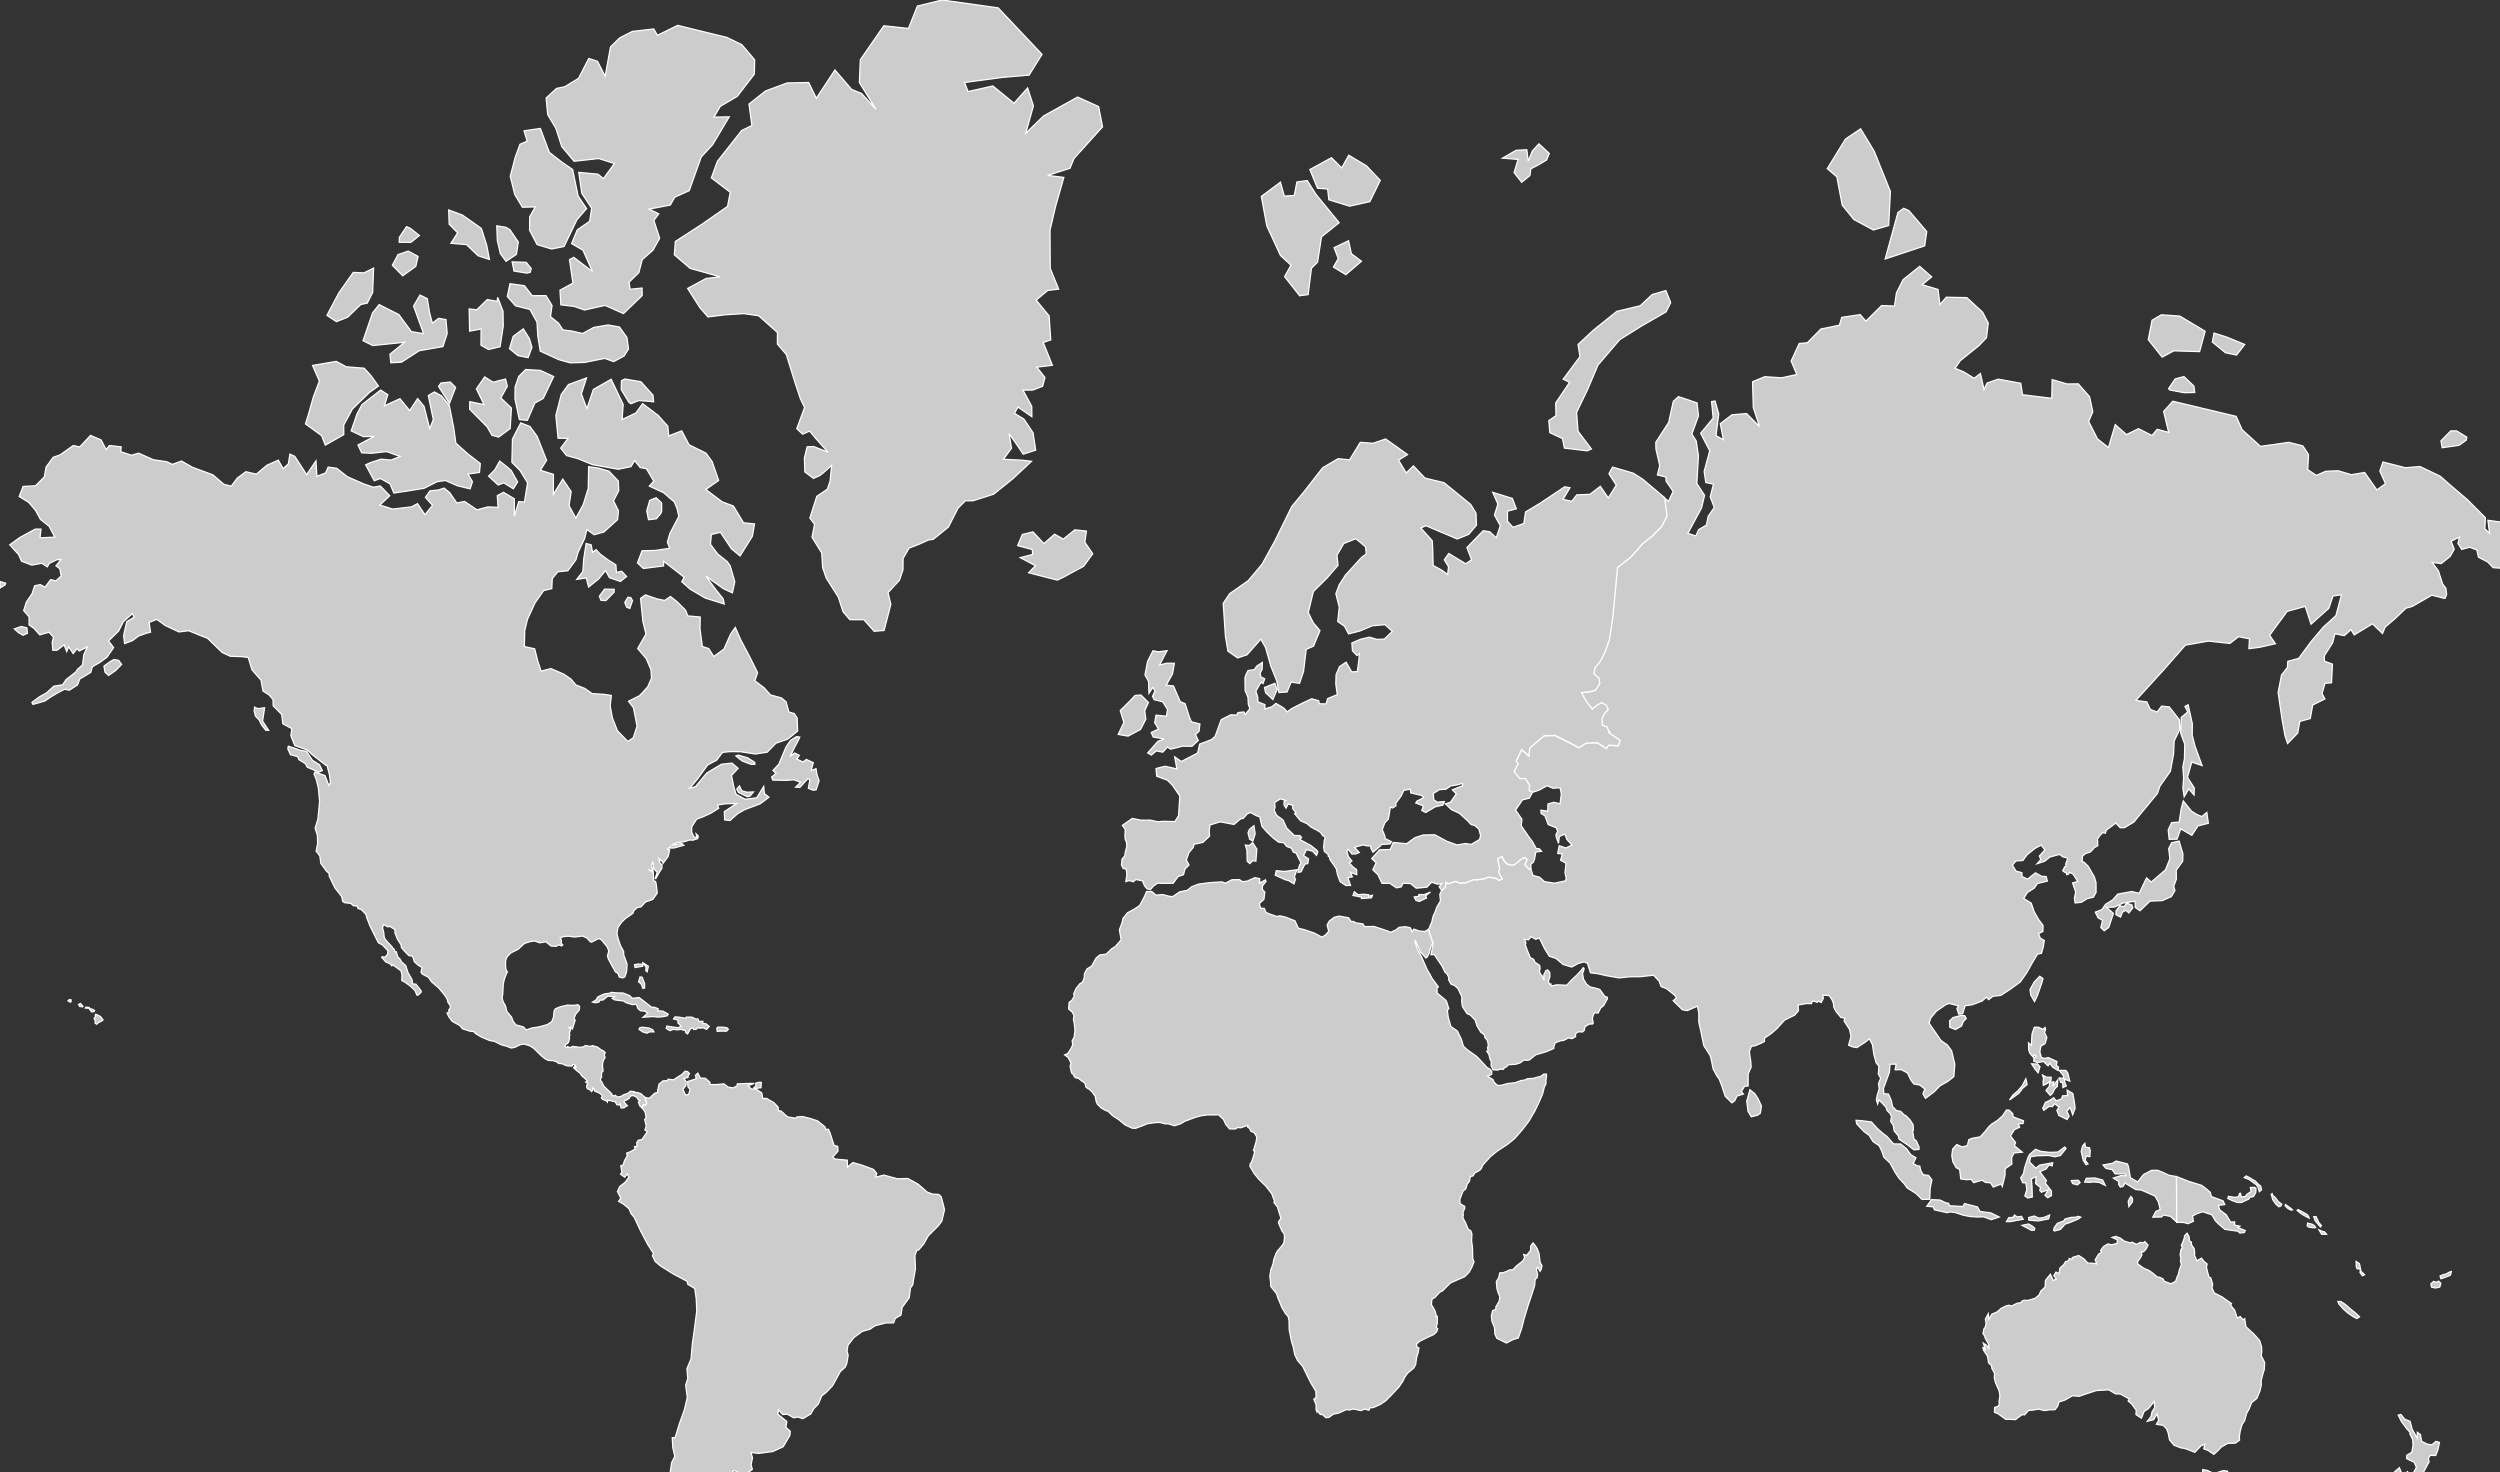 ﻿<?xml version="1.0" encoding="utf-8"?>
<!-- (c) ammap.com | SVG map of Continents - Low -->
<svg 
	xmlns="http://www.w3.org/2000/svg" 
	xmlns:amcharts="http://amcharts.com/ammap" 
	xmlns:xlink="http://www.w3.org/1999/xlink"
	height="589px"
	width="1000px"
	viewBox="0 0 1000 589"
	id="svg4"	
	version="1.1">
	<rect x="0" y="0" width="1000" height="589" fill="#333333" stroke="none"/>
	<defs>
		<style type="text/css">
			.land
			{
				fill: #CCCCCC;
				fill-opacity: 1;
				stroke:white;
				stroke-opacity: 1;
				stroke-width:0.5;
			}
		</style>

		<amcharts:ammap projection="mercator" leftLongitude="-169.6" topLatitude="83.68" rightLongitude="190.25" bottomLatitude="-55.55"></amcharts:ammap>
		<!-- All areas are listed in the line below. You can use this list in your script. -->
		<!--{id:"southAmerica"},{id:"northAmerica"},{id:"asia"},{id:"europe"},{id:"australia"},{id:"africa"}-->

	</defs>
	<g>
		<path id="SA" title="South America" class="land" d="M302.37,434.36l-0.06,-1.12l1.61,-0.37l0.59,0.1l-0.11,2.11l-2.34,0.31l-0.5,-0.25L302.37,434.36zM309.41,631.56l-2.38,-1.12l-3.36,2.7l1.4,2.05l2.38,-2.05l1.26,1.59l3.79,-1.36l0.84,-1.58l-2.24,-2.01L309.41,631.56zM377.41,482.2l-0.95,-3.57l-1.02,-0.88l-2.4,-0.11l-2.16,-0.81l-3.58,-3.13l-4.15,-2.31l-4.19,0.11l-5.46,-1.47l-3.26,0.86l0.46,-1.54l-1.37,-1.63l-4.66,-1.7l-3.53,-1l-2.13,1.83l-0.1,-2.79l-4.96,-0.44l-0.87,-0.84l2.11,-2.29l-0.08,-1.92l-1.5,-0.46l-1.57,-4.88l-0.69,-1.54l-0.96,0.13l-0.46,-1.14l-2.97,-2.36l-2.06,-0.66l-0.95,-0.31l-3.01,-0.75l-2.27,0.2l-0.3,0.5l-3.36,-0.56l-1.11,-0.98l-1.5,-1.37l-1.06,-0.07l-0.08,-1.45l-1.73,-1.83L307.7,440l-1.1,-0.66l-1.46,0.06l-0.45,-2.26l-2.13,-1.39l-2.24,-0.21l-0.96,-1.34l2.38,-0.84l-3.36,0.04l-3.47,0.17l-0.03,0.71l-1.57,0.88l-2.14,-0.35l-1.61,-1.27l-3,0.29l-2.52,-0.02l-0.11,-0.94l-1.82,-1.58l-1.97,-0.05l-1.01,-2l-0.98,0.9l0.39,1.34l-3.49,1.15l0.14,2.15l0.87,1l-0.63,2.04l-1.21,0.18l-1.06,-2.24l1.24,-1.64l0.03,-1.48l-0.91,-1.29l1.65,-0.33l0.08,-0.67l0.54,-0.96l-0.74,-0.75l-0.99,-0.17l-1.36,1.37l-1.09,0.64l-2.21,1.44l-2.19,-0.24l-0.22,0.59l-1.77,0.05l-1.61,1.32l-0.52,2.39l-0.03,0.93l-1.15,0.3l-2.1,1.97l-1.45,-0.09l-0.34,0.41l0.65,1.66l-0.53,0.84l-0.9,-0.2l-0.36,1.37l1.14,1.5l0.44,2.37l-0.6,0.73l0.63,2.56l-0.53,1.62l1.03,0.66l-1.07,1.46l-1.18,1.75l-1.39,0.19l-0.66,1.01l0.12,1.4l-1.05,0.21l0.38,0.87l-1.93,1.11l-1.54,0.6l0.2,1.14l-1.06,1.79l-0.52,1.73l-0.98,0.42l0.47,2.53l-0.57,0.79l1.68,1.22l1.07,-1.29l0.61,1.22l-1.49,2.08l-2.24,1.76l-0.87,1.96l1.36,2.67l-0.91,1.25l2,1.13l2.18,1.83l0.88,2.07l1.15,1.28l2.65,5.62l2.76,5.24l2.37,3.75l-0.46,0.83l1.16,2.37l2.16,1.78l5.03,3.17l5.56,2.92l0.24,1.2l2.81,1.68l0.58,4.15l0.21,4.87l-0.88,6.75l-0.9,6.37l-0.51,6.04l-1.64,3.87l0.34,3.96l-0.84,2.67l0.65,4.91l-1.19,4.97l-1.94,5.43l-1.72,5.6l-1.18,0.11l0.23,3.98l0.81,3.5l-1.29,2.48l-0.96,6.84l-0.88,5.42l1.77,0.54l0.88,-4.75l1.88,1l-1.46,7.97l-3.12,-1.37l-0.95,6.56l-2.67,3.57l4.26,1.19l-2.96,3.19l-1.19,4.03l0.36,7.34l1.41,2.94l-0.79,2.62l0.88,2.87l3.49,2.63l3.21,3.25l3.16,1.54l1.19,-0.11l0.45,-4.38l2.53,-1.67l1.35,-1.13l2.49,0.03l1.18,0.23l-1.87,-2.63l-0.91,-4.64l1.15,-2.06l2.56,-1.72l1.82,-5.03l3.31,-2.38l0.96,-3.73l-2.68,-0.83l-2.76,-2.98l0.8,-3.01l2.2,-2.04l2.65,-0.01l0.66,-2.11l0.41,-3.91l2.25,-2.38l2.58,-1.18l-0.84,-1.96L294.9,594l-1.89,-1.14l-0.39,-3.71l1.08,-0.97l2.7,1.35l2.87,-0.51l1.68,-1.3l-0.52,-1.85l0.57,-2.72l-0.59,-2.15l3.08,0.36l5.62,-0.75l4.16,-1.91l2.69,-4.52l0.14,-1.7l-1.75,-1.51l0.38,-2.37l-3.56,-2.91l0.19,-1.76l1.71,1.87l1.9,-0.11l2.59,1.46l1.52,-0.36l2.07,0.68l3.17,-1.89l1.21,-2.12l1.85,-1.91l1.28,-3.15l1.91,-1.54l2.47,-2.59l3.11,-5.68l1.96,-1.75l0.64,-1.55l0.52,-3.18l-0.47,-1.73l0.41,-2.32l2.37,-3.06l3.3,-2.44l3.14,-0.89l1.97,-1.35l4.41,-1.17l3.05,0.01l0.66,-1.81l2.27,-1.3l0.48,-3.09l2.84,-3.88l0.5,-3.94l0.89,-1.16l0.3,-1.93l0.78,-4.48l-0.2,-5.4l0.78,-2.11l0.7,-0.06l2.08,-2.47l1.79,-3.22l3.95,-3.94l1.43,-1.84l1.12,-4.65L377.41,482.2zM285.29,642.4l-1.4,-3.53l-1.08,-2.15l-2,-0.54l-2.58,1.91l-0.91,3.2l-1.45,2.17l-3.72,-1.7l-3.94,-3.13l-2.31,-0.97l3.86,5.25l2.86,2.57l3.53,2.71l2.94,0.71l2.04,1.48l1.66,0.4l1.38,0.16l2.4,-1.53l0.93,-1.98l1.43,1.73l2.66,-0.25l1.26,-2.44l-3.93,-1.21L285.29,642.4z"/>
		<path id="NA" title="North America" class="land" d="M281.07,409.41l0.09,-0.88l-1.53,0.06l-0.51,-1.05l-0.74,0.07l-1.66,-0.76l-2.19,-0.01l-0.35,0.5l-2.43,-0.47l-1.71,-0.13l-0.63,0.82l1.77,0.46l-0.02,1.13l1.28,1.28l-1.01,0.65l-2.12,-0.24l-2.58,-0.41l-0.25,0.95l1.5,0.91l1.31,-0.55l1.71,0.21l1.32,-0.2l1.86,0.5l0.14,0.84l0.72,0.46l1.12,-2.01l0.93,-0.42l0.43,0.71l1.08,-0.18l0.51,-0.54l0.92,0.14l1.29,-0.12l1.33,0.64l1.04,-1.2l-1.38,-1.08L281.07,409.41zM255.13,385.61l-1.32,0.25l0.2,1.15l3.05,-0.5l-0.08,-0.81L255.13,385.61zM256.02,390.76l-0.61,1.95l1.05,0.89l0.71,1.76l0.69,-0.15l-0.02,-1.77l-0.98,-2.55L256.02,390.76zM289.41,410.88l-2.29,-0.02l-0.4,0.43l0.16,1.26l1.64,-0.1l2.11,0.02l0.72,-0.74l-0.51,-0.59L289.41,410.88zM267.27,405.66l-2.12,-1.22l-2.07,-0.12l0.2,-0.84l-1.67,-0.61l-0.92,0.04l-1.75,-1.35l-2.37,-1.86l-0.99,-0.71l-2.62,0.34l-1.12,-1.11l-2.63,-1.03l-2.2,-0.03l-2.42,-0.22l-0.68,0.33l-2.12,0.29l-1.43,0.59l-1.27,0.67l-0.61,1.09l-1.48,0.93l1.2,0.28l1.39,-0.33l0.4,-0.73l1.16,-0.04l2.01,-1.57l2.75,0.15l-1.05,0.75l0.98,0.59l3.65,0.47l0.84,0.63l2.61,0.8l1.58,-0.12l0.66,1.7l0.97,0.86l1.81,0.2l1.14,0.77l-1.88,1.66l4.01,-0.29l1.93,0.23l1.89,-0.15l1.86,-0.38L267.27,405.66zM259.65,411.22l-1.89,-0.26l-0.64,-0.1l-1.18,0.21l-0.34,0.67l1.6,1.07l1.57,0.47l0.85,-0.49l1.97,-0.05l-0.46,-0.8L259.65,411.22zM258.87,388.7l0.48,-2.21l-2.22,-1.41l0.01,0.36l1.26,1.23l-0.05,1.63L258.87,388.7zM32.17,401.38l-0.75,0.41l0.11,0.12l0.36,0.68l0.98,0.11l0.2,0.04l0.15,-0.17l-0.81,-0.99L32.17,401.38zM27.77,399.82l-0.43,0.3l-0.15,0.22l0.94,0.55l0.33,-0.3l-0.06,-0.7L27.77,399.82zM34.14,403.23l1.5,0.09l0.09,-0.32l-1.38,-0.13L34.14,403.23zM37.14,403.76l-1,-0.28l-0.27,0.26l0.02,0.19l0.32,0.24l0.48,0.63l0.94,-0.21l0.23,-0.36L37.14,403.76zM8.5,250.59l-2.77,0.97l1.7,1.52l1.84,1.04l1.72,-0.87l-0.27,-2.15L8.5,250.59zM0,235.22l2.04,-1.26l0.23,-0.68L0,232.61V235.22zM139.07,126.88l5.21,-5.05l2.62,-0.59l2.16,-4.23l0.38,-9.77l-3.85,1.91l-4.3,-0.18l-5.76,8.19l-4.76,8.98l3.8,2.51L139.07,126.88zM145.21,136.27l3.92,1.95l12.67,-1.3l-5.82,4.77l0.36,3.43l4.26,-0.24l7.07,-4.58l9.5,-1.67l1.71,-5.22l-0.49,-5.57l-2.94,-0.5l-2.5,1.93l-1.1,-4.13l-0.95,-5.7l-2.9,-1.42l-2.57,4.41l4.01,11.05l-4.9,-0.85l-4.98,-6.79l-7.89,-4l-2.64,3.32L145.21,136.27zM130.12,178.05l7.38,-4.18V170l3.48,-6.41l6.88,-6.69l3.52,-2.47l-3.01,-4.2l-2.72,-2.95l-7.16,-0.57l-4,-2.16l-9.48,1.63l2.74,6.23l-2.43,6.43l-1.94,6.87l-1.2,3.86l6.47,4.69L130.12,178.05zM326.41,307.48l-1.96,0.72l0.87,-3.11l-2.8,-1.32l-1.29,1.05l-2.49,-1.18l0.98,-1.51l-1.88,-0.93l-1.83,1.47l1.86,-3.82l1.5,-2.8l0.54,-1.22l-1.3,-0.2l-2.43,1.55l-1.74,2.53l-2.9,6.92l-2.35,2.56l1.22,1.14l-1.75,1.47l0.43,1.23l5.44,0.13l3.01,-0.25l2.69,1.01l-1.98,1.93l1.67,0.14l3.25,-3.58l0.78,0.53l-0.61,3.37l1.84,0.77l1.27,-0.15l1.18,-3.61l-0.87,-2.59L326.41,307.48zM296.75,316.34l-0.98,-1.98l-1.06,1.26l0.7,1.36l3.56,1.71l1.04,-0.26l1.38,-1.66l-2.6,0.11L296.75,316.34zM40.03,406.52l-0.5,-0.26l-1.07,-0.5l-0.21,-0.06l-0.16,0.28l0.19,0.58l-0.49,0.48l-0.14,0.33l0.46,1.08l-0.08,0.83l0.7,0.42l0.41,-0.49l0.9,-0.46l1.1,-0.63l0.07,-0.16l-0.71,-1.04L40.03,406.52zM301.88,304.92l-2.87,-1.8l-3.69,-1.09l-0.97,0.37l2.61,2.04l3.63,1.34l1.36,-0.08L301.88,304.92zM439.45,42.64l-8.41,-3.81l-13.61,7.55l-7.14,6.92l3.08,-10.97l-2.33,-7.15l-5.44,6.12l-8.45,-6.91l-9.93,2.24L385.81,33l15.09,-2.03l10.73,-0.92l5.18,-8.31L399.27,3.15L376.87,0l-9.91,2.42l-3.58,8.95l-9.84,-1.07l-9.41,13.6l-0.38,9.1l6.67,10.77l-5.82,-6.41l-3.94,-1.59l-6.69,-7.78l-7.44,11.32L323.47,33l-8.62,0.18l-8.62,3.21l-6.64,5.24l1.17,8.57l-4.08,1.98l-9.71,12.33l-2.44,6.64l7.57,5.76l-1.08,5.64l-10.27,7.16l-10.62,6.87l-0.39,5.34l6.32,5.43l12,3.37l-5.64,0.68l-7.36,3.97l4.87,7.66l3.25,3.75l6.84,-0.86l7.49,-0.47l5.95,0.85l7.52,6.69l-0.03,4.63l3.57,4.18l3.38,10.91l2.23,6.74l1.71,3.52l-3.13,8.51l2.34,2.19l2.79,-1.24l2.51,3l4.82,5.43l-5.72,-2.25l-2.6,0.12l-1.1,4.48l0.19,5.55l3.44,2.6l2.52,-1.13l1.53,-1.19l3.2,-2.87l-0.59,6.26l-1.11,3.26l-4.22,2.85l-2.77,8.66l1.87,2.53l-1.01,5.17l3.88,6.27l0.38,5.89l1.42,4.16l4.86,7.67l1.87,5.8l2.72,3.18l5.61,0.03l4.14,4.63l3.95,-0.34l1.44,-5.57l1.26,-4.85l-1.13,-4.71l4.57,-4.95l1.42,-4.17l0.04,-4.56l2.4,-4.12l4.03,-1.58l3.73,-1.68l1.94,-0.28l6.03,-4.89l3.9,-7.63l2.9,-2.87l3.09,-0.03l8.21,-2.62l7.62,-6.13l7.52,-7.03l-3.87,-0.45l-7.39,-0.35l3.26,-4.41l-0.96,-5.87l3.47,4.98l2.16,3.26l5,-1.62l-1.06,-6.96l-3.67,-5.48l-3.79,-2.29l1.44,-2.49l5.55,3.83l-0.04,-4.13l-3.51,-6.48l3.91,-0.03l3.95,-1.52l0.92,-3.51l-3.25,-4.14l6.23,-0.74L417.3,137l3,-1.02l-0.66,-9.63l-5.17,-6.3l4.61,-3.88l4.38,-0.51l-3.37,-8.33L420,92.07l2.26,-9.6l3.28,-11.51l-6.49,-0.79l8.96,-2.87l1.58,-3.89l11.43,-12.67L439.45,42.64zM166.31,106.56l0.93,-3.99l-3.95,-2.12l-4.09,1.39l-2.27,4.26l4.16,4.21L166.31,106.56zM45.62,263.79l-1.5,0.8l-2.55,1.86l0.43,2.42l1.43,1.32l2.8,-1.95l2.43,-2.47l-1.19,-1.63L45.62,263.79zM105.85,283.09l-2.69,0.38l-1.32,-0.62l-0.17,1.52l0.52,2.07l1.42,1.46l1.04,2.13l1.69,2.1l1.12,0.01l-2.44,-3.7L105.85,283.09zM128.95,308.23l-1.16,-2.34l-2.8,-1.77l-1.39,-2.05l-0.95,-1.5l-2.64,-0.46l-1.72,-0.67l-2.94,-0.96l-0.24,1.02l1.08,2.38l2.89,0.78l0.5,1.23l2.51,1.5l0.84,1.51l4.6,1.92L128.95,308.23zM305.76,317.43l1.81,1.46l-3.47,2.62l-6.21,2.35l-2.78,1.58l-3.13,2.79l-2.13,-0.28l-0.11,-3.29l4.87,-3.26l-4.49,0.13l-3.12,0.48l0.48,1.29l-2.99,1.9l-2.88,1.34l-2.96,1.15l-1.48,2.28l-0.48,0.86l-0.03,2.01l0.93,1.99l1.16,0.09l-0.29,-1.37l0.84,0.84l-0.22,1.07l-1.89,0.61l-1.35,-0.07l-2.07,0.65l-1.22,0.19l-1.63,0.18l-2.34,1.07l4.12,-0.7l0.83,0.7l-3.93,1.11l-1.79,0.01l0.08,-0.45l-0.85,1.02l0.83,0.17l-0.61,2.62l-2.04,2.78l-0.21,-0.92l-0.62,-0.19l-0.92,-0.9l0.58,1.94l0.7,0.64l0.04,1.35l-0.9,1.38l-1.58,2.81l-0.26,-0.14l0.87,-2.4l-1.43,-1.36l-0.33,-2.97l-0.54,1.55l0.6,2.26l-1.85,-0.56l1.93,1.14l0.12,3.35l0.8,0.24l0.29,1.21l0.39,3.46l-1.78,2.53l-2.9,1.01l-1.84,1.98l-1.4,0.22l-1.42,1.23l-0.4,1.12l-3.08,2.16l-1.58,1.57l-1.3,1.94l-0.43,2.31l0.5,2.25l0.94,2.75l1.25,2.25l0.02,1.37l1.33,3.65l-0.09,2.1l-0.12,1.21l-0.7,1.89l-0.84,0.39l-1.38,-0.37l-0.44,-1.35l-1.07,-0.71l-1.49,-2.68l-1.3,-2.4l-0.42,-1.23l0.58,-2.1l-0.79,-1.75l-2.19,-2.68l-1.09,-0.49l-2.83,1.46l-0.5,-0.16l-1.36,-1.5l-1.76,-0.8l-3.17,0.41l-2.49,-0.36l-2.14,0.22l-1.16,0.5l0.5,0.86l-0.05,1.3l0.6,0.63l-0.53,0.42l-1.04,-0.47l-1.05,0.61l-2.03,-0.1l-2.09,-1.69l-2.45,0.4l-2.04,-0.74l-1.74,0.23l-2.36,0.75l-2.55,2.37l-2.79,1.37l-1.53,1.51l-0.65,1.42l-0.03,2.16l0.14,1.5l0.5,1.01l0.02,0l-0.01,0.02l0.02,0.03l-0.03,0l-1.07,2.66l-0.49,2.21l-0.21,4.08l-0.27,1.47l0.49,1.64l0.87,1.47l0.56,2.31l1.86,2.21l0.65,1.69l1.1,1.45l2.98,0.79l1.16,1.22l2.46,-0.82l2.13,-0.29l2.1,-0.53l1.77,-0.51l1.78,-1.2l0.67,-1.73l0.23,-2.49l0.49,-0.87l1.89,-0.79l2.97,-0.69l2.48,0.1l1.7,-0.25l0.67,0.63l-0.09,1.44l-1.51,1.77l-0.66,1.81l0.51,0.51l-0.42,1.28l-0.7,2.29l-0.71,-0.75l-0.59,0.05l0.01,0.43l0.53,0.01l-0.04,0.8l-0.46,1.27l0.25,0.45l-0.29,1.05l0.17,0.27l-0.32,1.47l-0.55,0.78l-0.51,0.09l-0.56,1l0.92,0.53l0.24,-0.44l0.82,0.37l0.29,0.12l0.62,-0.51l0.8,-0.04l0.26,0.23l0.44,-0.14l1.3,0.26l1.3,-0.08l0.9,-0.32l0.33,-0.32l0.89,0.15l0.67,0.2l0.73,-0.07l0.56,-0.25l1.28,0.4l0.45,0.06l0.85,0.54l0.81,0.65l1.02,0.44l0.74,0.8l-0.24,0.28l-0.14,0.64l0.28,1.05l-0.64,0.98l-0.3,1.15l-0.1,1.27l0.16,0.73l0.07,1.29l-0.43,0.28l-0.26,1.22l0.19,0.75l-0.58,0.73l0.14,0.76l0.42,0.47l0.72,1.54l1.08,1.14l1.32,1.21l1,1.01l-0.06,0.6l1.12,0.12l0.27,-0.23l0.77,0.7l1.38,-0.21l1.19,-0.71l1.7,-0.57l0.96,-0.84l1.55,0.16l-0.11,0.28l1.57,0.1l1.25,0.49l0.91,0.84l1.06,0.78l-0.34,0.42l0.65,1.65l-0.53,0.84l-0.91,-0.2l-0.36,1.36l-0.93,-0.81l-0.6,-1.52l0.69,-0.75l-0.71,-0.19l-0.52,-0.93l-1.4,-0.78l-1.23,0.18l-0.56,0.98l-1.14,0.7l-0.61,0.1l-0.27,0.59l1.33,1.52l-0.76,0.36l-0.41,0.42l-1.3,0.14l-0.49,-1.68l-0.36,0.48l-0.93,-0.16l-0.56,-1.14l-1.15,-0.18l-0.73,-0.33h-1.2l-0.09,0.61l-0.32,-0.42l-1.52,-0.63l-0.57,-0.59l0.32,-0.49l-0.1,-0.62l-0.78,-0.68l-1.1,-0.55l-0.97,-0.36l-0.18,-0.83l-0.74,-0.51l0.18,0.83l-0.56,0.67l-0.64,-0.78l-0.9,-0.28l-0.38,-0.57l0.02,-0.86l0.37,-0.9l-0.79,-0.4l0.64,-0.54l-0.97,-0.9l-1.31,-1.15l-0.62,-0.96l-1.18,-0.89l-1.41,-1.29l0.31,-0.44l0.47,0.43l0.21,-0.21l-0.48,-0.89l-0.86,-0.25l-0.31,0.67l-1.62,-0.04l-1.01,-0.27l-1.16,-0.57l-1.56,-0.18l-0.79,-0.62l-1.44,-0.5l-1.75,-0.05l-1.28,-0.57l-1.51,-1.18l-3.17,-3.11l-1.45,-0.94l-2.29,-0.76l-1.56,0.21l-2.26,1.09l-1.41,0.29l-1.98,-0.76l-2.1,-0.56l-2.62,-1.33l-2.1,-0.41l-3.18,-1.35l-2.34,-1.4l-0.71,-0.78l-1.57,-0.17l-2.87,-0.93l-1.17,-1.34l-3.01,-1.67l-1.4,-1.87l-0.67,-1.45l0.93,-0.29l-0.29,-0.85l0.65,-0.77l0.01,-1.04l-0.94,-1.34l-0.26,-1.2l-0.94,-1.52l-2.47,-3.02l-2.82,-2.39l-1.36,-1.91l-2.41,-1.26l-0.51,-0.76l0.43,-1.92l-1.43,-0.73l-1.66,-1.52l-0.7,-2.19l-1.51,-0.26l-1.62,-1.66l-1.32,-1.55l-0.12,-1l-1.51,-2.42l-0.99,-2.48l0.04,-1.25l-2.03,-1.29l-0.93,0.14l-1.6,-0.9l-0.45,1.33l0.46,1.56l0.27,2.43l0.97,1.33l2.08,2.21l0.46,0.75l0.43,0.22l0.36,1.1l0.5,-0.05l0.57,2.04l0.85,0.8l0.59,1.11l1.77,1.6l0.93,2.89l0.83,1.35l0.78,1.44l0.15,1.62l1.35,0.1l1.13,1.39l1.02,1.36l-0.07,0.54l-1.18,1.11l-0.5,-0.01L166,396.2l-1.83,-1.73l-2.02,-1.48l-1.44,-0.78l0.09,-2.25l-0.42,-1.68l-1.34,-0.96l-1.93,-1.39l-0.37,0.4l-0.7,-0.82l-1.73,-0.75l-1.65,-1.83l0.2,-0.24l1.15,0.18l1.04,-1.18l0.11,-1.43l-2.16,-2.27l-1.64,-0.89l-1.04,-2.01l-1.04,-2.12l-1.3,-2.61l-1.13,-2.92l-0.02,0l-0.47,-1.7l-1.82,-1.92l-1.31,-0.4l-0.31,-0.96l-1.57,-0.17l-1,-0.91l-2.6,-0.33l-0.71,-0.55l-0.34,-1.87l-2.72,-3.45l-2.34,-4.85l0.1,-0.82l-1.24,-1.17l-2.17,-2.99l-0.39,-2.95l-1.49,-1.99l0.61,-3.05l-0.1,-3.2l-0.9,-2.9l1.1,-3.61l0.34,-3.54l0.34,-3.59l-0.51,-5.42l-0.89,-3.53l-0.82,-1.94l0.34,-0.82l4.05,1.42l1.49,3.91l0.69,-1.09l-0.45,-3.41l-0.95,-3.47l-0.38,-0.01l-5.43,-4.23l-2,-1.89l-5.08,-1.82l-1.56,-3.96l0.4,-2.79l-3.59,-1.96l-0.49,-3.76l-3.39,-3.45l-0.06,-2.48l-1.54,-1.83l-2.47,-1.57l-0.79,-4.36l-3.61,-4.13l-1.51,-4.94l-2.69,-0.34l-4.46,-0.13l-3.29,-1.54l-5.8,-5.64l-2.68,-1.05l-4.9,-1.99l-3.88,0.48l-5.51,-2.59l-3.33,-2.43l-3.11,1.21l0.58,3.93l-1.55,0.36l-3.24,1.16l-2.47,1.86l-3.11,1.16l-0.4,-3.24l1.26,-5.53l2.98,-1.77l-0.77,-1.46l-3.57,3.22l-1.91,3.77l-4.04,3.95l2.05,2.65l-2.65,3.85l-3.01,2.21l-2.81,1.59l-0.69,2.29l-4.38,2.63l-0.89,2.36l-3.28,2.13l-1.92,-0.38l-2.62,1.38l-2.85,1.67l-2.33,1.63l-4.81,1.38l-0.44,-0.81l3.07,-2.27l2.74,-1.51l2.99,-2.71l3.48,-0.56l1.38,-2.06l3.89,-3.05l0.63,-1.03l2.07,-1.83l0.48,-4l1.43,-3.17l-3.23,1.64l-0.9,-0.93l-1.52,1.95l-1.83,-2.73l-0.76,1.94l-1.05,-2.7l-2.8,2.17h-1.72l-0.24,-3.23l0.51,-2.02l-1.81,-1.98l-3.65,1.07l-2.37,-2.63l-1.92,-1.36l-0.01,-3.25l-2.16,-2.48l1.08,-3.41l2.29,-3.37l1,-3.15l2.27,-0.45l1.92,0.99l2.26,-3.01l2.04,0.54l2.14,-1.96l-0.52,-2.92l-1.57,-1.16l2.08,-2.52l-1.72,0.07l-2.98,1.43l-0.85,1.43l-2.21,-1.43l-3.97,0.73l-4.11,-1.56l-1.18,-2.65l-3.55,-3.91l3.94,-2.87l6.25,-3.41h2.31l-0.38,3.48l5.92,-0.27l-2.28,-4.34l-3.45,-2.72l-1.99,-3.64l-2.69,-3.17l-3.85,-2.38l1.57,-4.03l4.97,-0.25l3.54,-3.58l0.67,-3.92l2.86,-3.91l2.73,-0.95l5.31,-3.76l2.58,0.57l4.31,-4.61l4.24,1.83l2.03,3.87l1.25,-1.65l4.74,0.51l-0.17,1.95l4.29,1.43l2.86,-0.84l5.91,2.64l5.39,0.78l2.16,1.07l3.73,-1.34l4.25,2.46l3.05,1.13l5.23,1.94l4.41,3.8l2.92,0.72l2.46,-3.28l3.4,-2.5l4.17,0.98l4.2,-3.55l4.59,-2.05l1.93,3.39l2.09,-1.9l0.63,-3.91l1.94,0.89l4.74,7.32l3.73,-5.5l0.38,6.15l3.44,-1.31l1.06,-2.36l3.4,0.47l4.29,3.37l6.56,2.89l3.86,1.32l2.75,-0.5l3.78,3.9l-3.94,3.74l5.07,1.59l7.57,-0.87l2.39,-1.3l2.99,4.42l3.05,-3.72l-2.86,-3.19l1.81,-2.61l3.41,-0.35l2.24,-0.77l2.26,1.84l2.82,4.11l3.13,-0.6l4.95,3.35l4.35,-1.17l4.09,0.18l-0.32,-4.67l2.49,-1.33l4.34,2.58l-0.02,7l1.78,-5.88l2.26,0.2l1.27,-7.71l-3,-4.91l-3.27,-3.29l0.22,-9.34l3.32,-6.43l3.7,1.44l2.84,3.91l3.81,9.59l-2.49,4.01l5.21,1.63l-0.01,7.99l3.75,-6.09l3.35,5.02l-0.84,5.61l2.71,4.95l2.93,-5.3l2.04,-6.56l0.15,-8.71l3.98,0.62l4.14,1.19l3.76,3.95l0.17,3.87l-2.09,4.06l1.98,3.98l-0.36,3.54l-5.49,4.96l-3.9,1.08l-2.9,-2.11l-0.84,3.5l-2.7,5.73l-0.82,2.9l-3.25,4.39l-4.01,0.42l-2.21,2.68l-0.19,4.05l-3.26,0.77l-3.43,4.9l-3.04,6.6l-1.09,4.48l-0.15,6.41l4.12,0.9l1.26,4.99l1.31,3.95l3.92,-1.02l5.21,2.23l2.8,1.94l2.01,2.38l3.51,1.37l2.97,2.08l4.63,0.28l3.05,0.47l-0.46,4.19l0.87,4.76l2.03,5.17l4.17,4.28l2.16,-1.46l1.52,-4.68l-1.46,-7.4l-1.98,-2.53l4.49,-2.28l3.18,-3.46l1.55,-3.5l-0.23,-3.42l-1.9,-4.44l-3.41,-4.02l3.31,-5.75l-1.22,-5.12l-0.94,-9.18l1.95,-1.4l4.81,1.65l2.88,0.58l2.32,-1.58l2.61,2.04l3.45,3.44l0.85,2.27l5,0.44l-0.08,4.8l0.93,6.99l2.56,0.85l2.03,3.16l4.06,-2.97l2.68,-6.05l1.86,-2.61l2.18,4.98l3.65,6.89l3.1,6.26l-1.13,3.2l3.73,2.83l2.52,2.82l4.47,1.26l1.8,1.55l1.11,4.05l2.18,0.63l1.13,1.77l0.2,5.19l-2.04,1.71l-2.01,1.58l-4.62,1.59l-3.53,3.62l-4.74,0.71l-6,-0.92l-4.21,-0.03l-2.9,0.3l-2.35,3.11l-3.57,1.9l-4.04,5.57l-3.23,3.8l2.38,-0.67l4.5,-5.45l5.88,-3.53l4.19,-0.43l2.48,2.09l-2.65,2.83l0.89,4.46l0.92,3.07l3.64,2.01l4.63,-0.58l2.81,-4.56L305.76,317.43zM199.86,184.43l-1.96,3.54l-2.47,2.49l3.83,3.54l2.28,-0.85l3.78,2.36l1.74,-2.73l-1.71,-3.03l-0.84,-1.53l-1.68,-1.46L199.86,184.43zM239.75,238.48l0.61,1.63l1.98,0.14l3.28,-3.34l0.06,-1.19l-3.85,-0.06L239.75,238.48zM251.91,243.37l1.1,-3.12l-0.71,-1.23l-1.15,-0.13l-1.08,1.8l-0.13,0.41l0.74,1.77L251.91,243.37zM202.94,154.49l-0.73,-2.88l-5,1.26l-3.34,-2.11l-3.32,4.8l3.09,6.28l-5.72,-1.17l-0.06,3.01l6.97,7.05l1.94,3.38l2.7,0.73l4.6,-3.41l0.5,-8.21l-4.24,-4.07L202.94,154.49zM192.12,185.41l-5.06,-3.93l-4.71,-4.21l-0.87,-6.18l-1.76,-8.92l-3.14,-3.84l-2.79,-1.55l-2.47,1.42l1.99,9.59l-1.41,3.73l-2.29,-8.98l-2.56,-3.11l-3.17,4.81l-3.9,-4.76l-6.24,2.87l1.4,-4.46l-2.87,-1.87l-7.51,5.84l-1.95,3.71l-2.35,6.77l4.9,2.32l4.33,-0.12l-6.5,3.46l1.48,3.13l3.98,0.17l5.99,-0.67l5.42,1.96l-3.66,1.44l-3.95,-0.37l-4.33,1.41l-1.87,0.87l3.45,6.35l2.49,-0.88l3.83,2.15l1.52,3.65l4.99,-0.73l7.1,-1.16l5.26,-2.65l3.26,-0.48l4.82,2.12l5.07,1.22l0.94,-2.86l-1.79,-3.05l4.6,-0.64L192.12,185.41zM250.65,230.6l-2,-2.11l-2.06,0.5l-0.25,-3.06l-3.21,-2.04l-3.07,-2.27l-1.63,-1.75L237,220.9l-0.52,-2.96l-2.03,-0.55l-0.96,6.13l-0.36,5.11l-2.44,3.14l3.8,-0.6l0.96,3.65l3.99,-3.23l2.78,-3.38l1.57,2.86l4.36,1.51L250.65,230.6zM222.35,51.34l2.34,7.29l4.96,5.88l9.81,-1.09l6.31,1.97l-4.38,6.05l-2.21,-1.78l-7.66,-0.71l1.19,8.31l3.96,6.04l-0.8,5.2l-4.97,3.46l-2.27,5.47l4.55,2.65l3.82,8.55l-7.5,-5.7l-1.71,0.94l1.38,9.38l-5.18,2.83l0.35,5.85l5.3,0.63l4.17,1.44l8.24,-1.84l7.33,3.27l7.49,-7.19l-0.06,-3.02l-4.79,0.48l-0.39,-2.84l3.92,-3.83l1.33,-5.15l4.33,-3.83l2.66,-4.76l-2.32,-7.1l1.94,-2.65l-3.86,-1.89l8.49,-1.63l1.79,-3.15l5.78,-2.6l4.8,-13.47l4.57,-4.94l6.62,-11.12l-6.1,0.1l2.54,-4.3l6.78,-3.99l6.84,-8.9l0.12,-5.73l-5.13,-6.04l-6.02,-2.93l-7.49,-1.82l-6.07,-1.49l-6.07,-1.5l-8.1,3.98l-1.49,-2.53l-8.57,0.98l-5.03,2.57l-3.7,3.65l-2.13,11.74L239,24.52l-3.48,-1.14l-4.12,7.97l-5.5,3.35l-3.27,0.66l-4.17,3.84l0.61,6.65L222.35,51.34zM167.77,94.21l-3.65,-2.9l-1.5,-0.66l-2.88,4.28l-0.05,2l4.66,0.01L167.77,94.21zM284.83,184.6l-2.44,-3.35l-6.77,-3.35l-2.92,-5.55l-5.21,1.99l-0.36,-3.86l-3.86,-4.32l-6.22,-4.71l-2.65,3.71l-5.55,2.66l0.42,-6.06l-4.81,-10.05l-7.11,4.06l-2.59,7.7l-2.21,-5.92l2.06,-6.37l-7.24,2.65l-2.88,3.99l-2.15,8.42l0.89,9.05l3.98,0.04l-2.93,3.92l2.33,2.96l4.55,1.25l5.93,2.42l10.2,1.82l5.08,-1.04l1.5,-2.42l2.21,2.79l2.47,0.46l2.97,4.96l-1.8,1.98l5.68,2.63l4.29,3.68l1.08,2.55l0.77,3.24l-3.63,6.93l-0.98,3.44l0.94,2.42l-5.77,0.86l-5.27,0.12l-1.85,4.87l2.37,2.23l8.11,-1.03l-0.04,-1.89l4.08,3.15l4.18,3.28l-0.98,1.77l3.4,3.02l6.02,3.53l7.6,2.39l-0.46,-2.09l-2.92,-3.67l-3.96,-5.37l7.03,5l3.54,1.66l0.97,-4.44l-1.82,-6.3l-1.16,-1.73l-3.81,-3.03l-2.95,-3.91l0.35,-3.94l3.63,-0.87l4.41,6.6l3.45,2.85l4.92,-7.87l0.87,-4.93l-4.41,-0.47l-4.03,-6.7l-4.45,-1.64l-6.6,-4.97l5.15,-3.63L284.83,184.6zM264.36,205.36l0.32,-1.01l-0.03,-3.17l-2.19,-2.08l-2.57,1.05l-1.19,4.17l0.7,3.56l3.14,-0.36L264.36,205.36zM182.25,154.98l-2.13,-2.17l-3.76,0.4l-0.95,1.38l4.37,6.75L182.25,154.98zM195.4,139.8l4.62,-1.11l1.28,-8.25l-0.09,-5.95l-2.14,-5.56l-0.22,1.6l-3.94,-0.7l-4.22,4.09l-3.02,-0.37l0.18,8.92l4.6,-0.87l-0.06,6.47L195.4,139.8zM248.49,155.83l3.08,5.1l0.81,0.57l3.07,-1.27l3.02,0.2l2.98,0.28l-0.25,-2.64l-4.84,-5.38l-6.42,-1.08l-1.35,0.67L248.49,155.83zM200.13,101.41l2.28,3.12l4.15,-2.77l0.76,-4.97l-3.35,-4.92l-1.63,-0.96l-3.63,-0.58l0.22,5.9L200.13,101.41zM183.06,93.13l-2.71,4.19l6.24,0.52l4.61,4.44l4.58,1.5l-1.09,-5.68l-2.14,-6.73l-7.58,-5.35l-5.5,-2.04l0.2,5.69L183.06,93.13zM208.96,82.89l5.13,-0.12l-2.22,4l-0.04,5.3l3.01,5.76l5.81,1.77l4.96,-0.99l5.18,-10.73l3.85,-4.45l-3.38,-4.97l-2.21,-10.65l-4.6,-3.19l-4.72,-3.68l-3.58,-9.56l-6.52,0.94l1.23,4.15l-2.87,1.25l-1.94,5.32l-1.94,7.46l1.78,7.26L208.96,82.89zM210.94,168.15l3.01,-6.93l3.34,-1.85l4.19,-8.74l-5.36,-2.47l-5.84,-0.36l-2.78,2.77l-1.47,4.23l-0.04,4.82l1.75,8.19L210.94,168.15zM212.14,108.88l0.33,-1.49l-1.97,-2.45l-5.65,-0.19l0.75,3.68l5.25,0.83L212.14,108.88zM211.25,143.05l1.53,-4.14l-1.02,-3.46l-2.45,-3.92l-4.03,3.02l-1.49,4.92l3.4,2.79L211.25,143.05zM228.09,145.15l5.76,-0.18l8.04,-1.61l3.59,1.28l4.18,-2.26l1.75,-2.84l-0.63,-4.52l-3,-4.23l-4.56,-0.8l-5.71,0.97l-4.46,2.44l-4.09,-0.94l-3.78,-0.5l-1.78,-2.7l-3.22,-2.61l0.64,-4.43l-2.42,-3.98l-5.52,0.03l-3.11,-3.99l-5.78,-0.8l-1.06,5.1l3.25,3.74l5.8,1.45l2.81,5.09l0.34,5.6l0.97,5.99l7.45,3.42L228.09,145.15z"/>
		<path id="APAC" title="Asia" class="land" d="M835.21,465.56l-1.16,-1.47l0.43,-1.69l1.45,0.27l0.15,-2.43l-0.26,-1.14l-1.66,-0.24l-0.2,-1.52l-0.93,1.01l-0.56,2.23l0.83,3.56l1.13,1.76L835.21,465.56zM829.05,473.44l1.94,0.51l1.05,-0.93l-0.7,-0.92l-2.84,0.13L829.05,473.44zM819.98,432.89l-0.31,1.76l-0.7,0.79l-0.58,0.76l1.73,1.95l0.88,-0.84l0.88,-1.79l1.01,-0.93l0.27,-2.71l-2.08,2.74l0.45,-1.91L819.98,432.89zM817,430.02l0.43,1.35l-0.2,1.45l0.1,1.32l1.78,-0.85l1.3,-1.2l0.05,-1.19h-1.78L817,430.02zM814.05,427.7l1.2,1.42l0.74,-2.47l-0.97,-1.03l-2.4,-0.1L814.05,427.7zM830.35,486.86l-1.96,0.1l-2.41,0.63l-0.33,0.67l-2.77,1.12l-1.21,1.72l-0.25,0.96l0.34,0.34l2.4,-0.62l1.83,-2.11l2.35,-0.81l2.92,-1.23l1.03,-0.76l-1.06,-0.35L830.35,486.86zM815,398.14l1.69,-4.88l0.49,-1.85l-1.28,-0.92l-2.24,2.33l-1.65,3l0.32,2.25l1.48,2.55L815,398.14zM827.14,429.25l-0.77,-1.06l-2.69,-0.06l1.71,2.18l0.04,1.08l-1.65,-0.23l0.44,1.72l0.84,0.15l0.12,1.99l1.33,-0.63l-0.69,-1.75l-0.06,-0.95l2.16,0.75L827.14,429.25zM821.49,439.08l-1.53,1.06l-1.77,0.79l-1.1,2.37l0.46,0.82l2.08,-1.57l1.32,0.11l0.88,-1.17l1.78,1.33l-0.86,1.33l0.79,2.03l3.3,1.63l0.8,-1.31l-0.9,-2.06l1.31,-1.42l1.02,2.86l0.96,-2.57l-0.17,-1.58l-0.29,-1.87l-0.2,-1.04l-0.24,-1.42l-2.27,-1.34l0.17,2.18l-1.98,0.08l-0.46,1.26l-2.13,0.77L821.49,439.08zM868.65,337.12l-1.18,2.33l0.48,4.1l-1.76,4.38l-1.59,1.38l-4.11,3.51l-1.87,-1.67l-2.93,6.17l-3,-0.7l-5.58,1.02l-2.06,2.33l-2.82,1.75l-1.47,2.11l-2.65,1.03l1.14,2.28l1.77,0.96l-0.69,2.96l1.36,1.27l1.81,-1.37l1.87,-5.61l-2.84,-2.46l3.28,-0.06l3.32,-1.59l4.88,-0.75l0.12,2.52l1.88,1.29l4,-3.84l4.93,-0.21l3.58,-1.6l1.46,-2.42l-0.49,-1.73l1.06,-2.78l-0.05,-3.64l2.59,-3.6l0.08,-2.94l-1.53,-5.11L868.65,337.12zM872.26,293.25l1.64,4.41l-0.12,5.85l-0.65,3.24l0.32,4.54l-0.31,4.01l0.52,3.4l1.84,-3.13l2.13,2.44l0.08,-2.84l-2.73,-4.23l1.72,-6.11l4.15,1.41l-2.82,-7.68l-1.16,-4.51l0.07,-4.5l-0.97,-4.5l-0.73,-3.15l-1.25,0.67l1.11,2.21l-2.59,2.17L872.26,293.25zM837.99,471.19l-3.46,0.12l-0.67,1.53l1.94,0.1l1.58,-0.18l2.34,0.23l2.37,1.15l-1.02,-2.13L837.99,471.19zM647.68,391.17l-5.27,-0.93l-3.06,-0.71l-3.16,-0.41l-1.2,-3.81l-1.34,-0.56l-2.16,0.56l-2.82,1.51l-3.43,-1.03l-2.83,-2.41l-2.7,-0.9l-1.87,-3.01l-2.07,-4.27l-1.51,0.52l-1.78,-1.07l-1.05,1.26l-1.66,-0.15l0.58,1.41l-0.25,0.73l0.9,2.41l1.1,2.73l1.38,0.71l0.48,1.11l1.91,1.31l0.17,1.29l-0.28,1.03l0.36,1.04l0.8,0.87l0.38,1.01l0.42,0.75l-0.19,-2.24l0.76,-1.62l0.76,-0.34l0.85,0.97l0.05,1.81l-0.61,1.81l0.53,1.17l0.5,-0.15l0.11,0.84l2.19,-0.48l2.32,0.08l1.69,0.09l1.92,-2.07l2.1,-1.98l1.77,-1.9l0.81,-1.06l0.35,0.27l-0.26,1.28L633,389.2l0.38,2.44l1.26,2.09l1.56,1.11l2.06,0.4l1.66,0.55l1.27,1.74l0.75,1.01l1.01,0.38l-0.01,0.67l-1.02,1.8l-0.45,0.84l-1.18,0.95l-1.05,2.05l-1.27,-0.16l-0.58,0.71l-0.45,1.5l0.34,1.98l-0.26,0.36l-1.29,-0.01l-1.75,1.1l-0.27,1.43l-0.65,0.62l-1.74,-0.02l-1.1,0.73l0.02,1.18l-1.36,0.81l-1.55,-0.27l-1.87,0.98l-1.3,0.16l-2.03,0.79l-0.54,1.28l-0.07,0.99l-2.79,1.22l-4.48,1.35l-2.51,2.03l-1.23,0.15l-0.84,-0.17l-1.64,1.2l-1.79,0.55l-2.35,0.15l-0.71,0.16l-0.61,0.75l-0.74,0.21l-0.43,0.73l-1.39,-0.06l-0.9,0.38l-1.94,-0.14l-0.73,-1.67l0.08,-1.57l-0.45,-0.85l-0.55,-2.12l-0.81,-1.19l0.56,-0.14l-0.29,-1.32l0.34,-0.56l-0.12,-1.26l-0.36,-1.24l-0.85,-0.88l-0.22,-1.17l-1.44,-1.04l-1.5,-2.46l-0.79,-2.41l-1.94,-2.04l-1.25,-0.48l-1.86,-2.85l-0.32,-2.08l0.12,-1.79l-1.61,-3.36l-1.31,-1.19l-1.52,-0.63l-0.92,-1.76l0.15,-0.69l-0.78,-1.6l-0.82,-0.69l-1.09,-2.32l-1.71,-2.52l-1.43,-2.16l-1.39,0.01l0.43,-1.74l0.13,-1.11l0.34,-1.28l-0.09,-0.46l-1.84,-5.55l0.81,-1.08l-0.19,-0.19l0.74,-1.53l0.57,-2.5l0.4,-0.84l0.08,-0.03l1,-2.73l1.39,-2.38l0.06,-0.12l-0.26,-2.61l0.68,-1.41l0.75,-0.75l0.75,-0.76l0.16,-1.94l0.91,0.68l3.09,-0.97l1.49,0.65l2.31,-0.01l3.22,-1.31l1.52,0.06l3.19,-0.54l1.2,-0.55l3.26,0.46l0.99,0.89l1.34,-0.59l-1.53,-2.83l0.54,-1.09l-0.87,-4.12l1.92,-1.03l0.44,1.37l1.42,1.66l1.92,0.47l1.02,-0.1l3.31,-2.66l1.05,-0.27l0.82,1.07l-0.96,1.78l1.75,1.86l0.69,-0.17l0.89,2.61l2.66,0.73l1.95,1.76l3.98,0.6l4.38,-0.92l0.27,-0.82l0.08,-0.02l-0.52,-2.48l0.41,-3.73l-2.19,-1.22l0.72,-2.48l-1.86,-0.21l0.62,-3.09l2.64,0.91l2.46,-1.18l-2.04,-2.23l-0.8,-2.14l-2.26,0.96l-0.29,2.73l-0.88,-2.42l-0.16,-0.92l0.69,-1.57l-0.54,-1.32l-3.25,-1.3l-1.27,-3.46l-1.55,-0.99l-0.09,-1.28l2.73,0.37l0.11,-2.88l2.38,-0.65l2.45,0.59l0.5,-3.91l-0.5,-2.51l-2.81,0.2l-2.38,-1l-3.25,1.8l-2.62,0.85l-1.42,-0.66l0.28,-2.1l-1.79,-2.76l-2.08,0.12l-2.38,-2.84l1.62,-3.21l-0.82,-0.87l2.24,-4.77l2.88,2.53l0.35,-3.19l5.79,-4.85l4.38,-0.12l6.18,3.1l3.32,1.79l2.98,-1.87l4.44,-0.09l3.59,2.29l0.81,-1.31l3.94,0.19l0.7,-2.11l-4.54,-3.1l0.37,-0.3l-0.3,-0.11l-0.8,-1.88l-1.88,-0.67l-0.09,-2.65l1.13,-2.2l1.33,-1.39l-0.71,-1.75l-1.89,-1.07l-1.84,1.12l-1.9,1.5l-1.81,-2.32l-1.2,-1.83l-1.3,-2.44l3.08,-0.37l2.57,-0.64l1.66,-2.67l-0.31,-2.15l-2.11,-1.76l0.56,-2.42l2.17,-2.73l1.78,-3.54l1.77,-5l1.34,-8.84l1.89,-19.97l5.23,-4.07l4.82,-5.44l3.93,-3.13l3.76,-3.86l2.03,-4.04l-0.92,-7.34l1.6,1.39l1.88,-3.97l-2.85,-4.11l-0.08,-1.68l-3.38,-0.78l0.92,-3.83l-1.5,-6.49l-0.08,-2.74l5.17,-7.99l1.84,-8.42l2.08,-1.88l7.42,2.51l0.58,5.18l-2.66,7.28l1.74,2.78l0.9,5.94l-0.64,11.07l3.09,4.73l-1.2,5.01l-5.49,10.2l3.21,1.02l1.12,-2.51l3.08,-1.82l0.74,-3.55l2.43,-3.49l-1.63,-4.26l1.31,-5.08l-3.07,-0.64l-0.67,-4.42l2.24,-8.28l-3.64,-7.03l5.02,-6.04l-0.65,-6.62l1.4,-0.22l1.47,5.19l-1.11,8.67l3,1.59l-1.28,-6.37l4.69,-3.58l5.82,-0.49l5.18,5.18l-2.49,-7.62l-0.28,-10.28l4.88,-2.02l6.74,0.44l6.08,-1.32l-2.28,-5.38l3.25,-7.02l3.22,-0.3l5.45,-5.51l7.4,-1.51l0.94,-3.15l7.36,-1.08l2.29,2.61l6.29,-6.24l5.15,0.2l0.77,-5.24l2.68,-5.33l6.62,-5.31l4.81,4.21l-3.82,3.13l6.35,1.92l0.76,6.03l2.56,-2.94l8.2,0.16l6.32,5.84l2.25,4.35l-0.7,5.85l-3.1,3.24l-7.37,5.92l-2.11,3.08l3.48,1.43l4.15,2.55l2.52,-1.91l1.43,6.39l1.23,-2.56l4.48,-1.57l9,1.65l0.68,4.58l11.72,1.43l0.16,-7.47l5.95,1.74l4.48,-0.05l4.53,5.14l1.29,6.04l-1.66,3.84l3.52,6.98l4.41,3.49l2.71,-9.18l4.5,4l4.78,-2.38l5.43,2.72l2.07,-2.47l4.59,1.24l-2.02,-8.4l3.7,-4.07l25.32,6.06l2.39,5.35l7.34,6.65l11.32,-1.62l5.58,1.41l2.33,3.5l-0.34,6.02l3.45,2.29l3.75,-1.64l4.97,-0.21l5.29,1.57l5.31,-0.89l4.88,6.99l3.47,-2.48l-2.27,-5.07l1.25,-3.62l8.95,2.29l5.83,-0.49l8.06,3.84l3.92,3.44l6.87,5.86l7.35,7.34l-0.24,4.44l1.89,1.74l-0.65,-5.15l7.61,1.07l5.67,6.59l-2.78,2.97l-4.6,0.7l-0.07,6.46l-1.12,1.35l-2.63,-0.19l-2.14,-2.26l-3.73,-1.92l-0.63,-2.89l-2.85,-1.1l-3.19,0.87l-1.52,-2.37l0.61,-2.55l-3.36,1.64l1.26,3.19l-1.59,2.83l-0.02,0.04l-3.6,2.89l-3.63,-0.48l2.53,3.44l1.67,5.2l1.29,1.67l0.33,2.53l-0.72,1.6l-5.23,-1.32l-7.84,4.51l-2.49,0.69l-4.29,4.1l-4.07,3.5l-1.03,2.55l-4.01,-3.9l-7.31,4.42l-1.28,-2.08l-2.7,2.39l-3.75,-0.76l-0.9,3.63l-3.36,5.22l0.1,2.14l3.19,1.17l-0.38,7.46l-2.6,0.19l-1.2,4.15l1.17,2.1l-4.9,2.47l-0.97,5.4l-4.18,1.14l-0.84,4.66l-4.04,4.18l-1.04,-3.08l-1.2,-6.69l-1.56,-10.65l1.35,-6.95l2.37,-3.07l0.15,-2.44l4.36,-1.18l5.01,-6.78l4.83,-5.73l5.04,-4.57l2.25,-8.37l-3.41,0.51l-1.68,4.92l-7.11,6.36l-2.3,-7.14l-7.24,2l-7.02,9.56l2.32,3.38l-6.26,1.42l-4.33,0.56l0.2,-3.95l-4.36,-0.84l-3.47,2.7l-8.57,-0.94l-9.22,1.62l-9.08,10.33l-10.75,11.78l4.42,0.61l1.38,3l2.72,1.05l1.79,-2.38l3.08,0.31l4.05,5.19l0.09,3.92l-2.19,4.51l-0.24,5.27l-1.26,6.85l-4.23,6.01l-0.94,2.82l-3.81,4.66l-3.78,4.53l-1.81,2.28l-3.74,2.25l-1.77,0.05l-1.76,-1.86l-3.76,2.79l-0.44,1.26l-1.07,-0.23l-1.22,1.28l-0.84,1.27l0.11,2.67l-1.45,0.82l-0.5,0.65l-1.06,1.08l-1.87,0.6l-1.22,0.98l-0.09,1.57l-0.33,0.4l1.12,0.58l1.59,1.57l2.42,4.18l0.69,2.27l0.02,3.99l-1.06,1.88l-2.54,0.65l-2.24,1.41l-2.53,0.29l-0.31,-1.85l0.52,-2.57l-1.24,-3.6l2.08,-0.59l-1.92,-3l-1.36,-0.67l-0.34,0.66l-0.82,0.29l-0.1,-0.67l-0.73,-0.32l-0.75,-0.57l0.77,-1.57l0.66,-0.42l-0.25,-0.65l0.71,-1.94l-0.18,-0.59l-1.64,-0.39l-1.32,-0.98l-3.92,1.06l-2.06,1.69l-3.02,0.98l1.49,-1.67l-0.59,-1.41l2.22,-2.45l-1.48,-1.93l-2.44,1.3l-3.17,2.54l-1.73,2.34l-2.75,0.17l-1.43,1.68l1.48,2.41l2.29,0.58l0.09,1.58l2.22,1.02l3.14,-2.51l2.49,1.37l1.81,0.09l0.46,1.84l-3.97,0.97l-1.31,1.87l-2.73,1.73l-1.44,2.39l3.02,1.86l1.1,3.31l1.71,3.05l1.9,2.53l-0.05,2.43l-1.76,0.89l0.67,1.73l1.65,1l-0.43,2.61l-0.71,2.52l-1.57,0.28l-2.05,3.41l-2.27,4.09l-2.6,3.68l-3.86,2.82l-3.9,2.55l-3.16,0.35l-1.71,1.34l-0.97,-0.98l-1.59,1.5l-3.92,1.5l-2.97,0.46l-0.96,3.15l-1.55,0.17l-0.74,-2.16l0.66,-1.16l-3.76,-0.96l-1.33,0.49l-3.74,2.56l-2.34,2.81l-0.62,2.05l2.14,3.1l2.62,3.81l2.54,1.79l1.7,2.32l1.28,5.32l-0.38,5.02l-2.34,1.87l-3.21,1.83l-2.29,2.36l-3.5,2.63l-1.02,-1.81l0.79,-1.91l-2.08,-1.61l-2.35,-0.41l-1.14,-1.48l-1.42,-2.94l-2.52,-1.31l-2.4,0.05l0.41,-2.25l-2.47,0.02l-0.22,3.14l-1.51,4.15l-0.91,2.5l0.19,2.04l1.83,0.09l1.14,2.57l0.5,2.43l1.56,1.61l1.7,0.33l1.45,1.46l0.64,0.26l1.66,1.69l1.18,1.87l0.16,1.88l-0.3,1.27l0.27,0.96l0.21,1.65l0.99,0.77l1.1,2.46l-0.05,0.94l-1.99,0.19l-2.65,-2.06l-3.32,-2.21l-0.33,-1.42l-1.62,-1.87l-0.39,-2.31l-1.01,-1.52l0.31,-2.04l-0.62,-1.19l-1.11,-1.08l-0.48,-1.39l-1.49,-1.59l-1.36,-1.33l-0.46,1.65l-0.53,-1.56l0.31,-1.76l0.83,-2.71l-0.27,-2.1l0.86,-2.17l-0.94,-1.68l0.23,-3.11l-1.14,-1.48l-0.91,-3.44l-0.51,-3.65l-1.21,-2.41l-1.85,1.46l-3.19,2.07l-1.57,-0.26l-1.74,-0.68l0.97,-3.6l-0.58,-2.74l-2.2,-3.39l0.34,-1.07l-1.64,-0.38l-1.99,-2.42l-0.8,-1.56l-0.16,-1.53l-0.53,-1.45l-1.17,-1.76l-2.58,-0.12l0.25,1.25l-0.88,1.67l-1.19,-0.61l-0.41,0.55l-0.79,-0.33l-1.08,-0.27l-0.4,1.1l-1.91,-0.04l-3.46,0.62l0.16,2.25l-1.5,1.76l-4.04,1.99l-3.14,3.47l-2.11,1.85l-2.79,1.91v1.34l-1.4,0.72l-2.53,1.04l-1.31,0.15l-0.84,2.21l0.58,3.74l0.15,2.38l-1.19,2.71l-0.01,4.83l-1.45,0.14l-1.28,2.16l0.85,0.93l-2.56,0.8l-0.94,1.92l-1.13,0.81l-2.65,-2.63l-1.3,-3.96l-1.08,-2.86l-0.98,-1.35l-1.49,-2.74l-0.7,-3.58l-0.48,-1.8l-2.55,-3.97l-1.16,-5.65l-0.84,-3.76l0.01,-3.59l-0.54,-2.79l-4.08,1.79l-1.98,-0.36l-3.66,-3.63l1.35,-1.09l-0.83,-1.19l-3.29,-2.58l-2.05,-0.77l-0.84,-2.2l-2.17,-2.34l-5.17,0.58l-4.56,0.06l-3.95,0.43zM880.73,326.62l-1.97,-0.83l-2.15,-1.31l-3.29,-4.12l-0.83,3.09l-0.82,5.38l-3,0.21l-1.39,2.94l0.39,3.74l3.12,-0.06l1.53,-4.12l4.41,2.58l2.46,-3.76l4.16,-1.05l-0.62,-4.35L880.73,326.62zM870.6,470.63l-3.01,-0.53l-2.08,-1l-2.4,-0.97h-2.49l-3.22,1.68l-2.34,2.96l-2.9,-1.67l-0.78,-4.51l-0.44,-1.04l-4.5,-1.14l-1.44,0.91l-3.78,0.67l1.19,1.38l2.5,0.51l1.11,1.66l4.1,0.01l0.24,0.74l-2,-0.05l-3.02,1l2.14,1.37l0.01,1.21l0.64,1.02l1.08,-0.25l0.83,-1.36l4.21,2.58l2.31,0.23l5.44,2.37l1.35,2.35l0.73,3.05l-1.77,0.78l-1.19,2.29l3.55,-0.09l0.69,-0.8l2.85,0.57l2.5,2.31l-0.05,-9.16L870.6,470.63zM811.49,419.94l0.42,1.26l1.38,1.65l0.36,-1.04l0.84,0.67l-0.88,0.73l-0.14,1.19l1.4,0.63l2.55,-0.42l1.79,1.72l0.72,-1.05l1.04,1.5l2.18,1.4l0.29,-1.32l-0.92,-0.69l0.27,-1.56l-3.5,-1.59l-1.24,0.34l-1.49,-0.32l-0.63,-2.29l0.44,-2.33l1.65,-0.96l0.74,-2.42l-0.96,-2.09l0.46,-1.22l-0.25,-0.75l-0.86,0.76l-1.73,-0.84h-1.7l-0.91,2.66l-0.29,4.55l-1.13,-0.96L811.49,419.94zM848.95,364.89l1.44,-0.78l1.15,1.07l1.58,-2.03l-0.36,-1.15l-2.06,-0.73l-1.15,1.42l-1.59,-0.39l-1.55,2l-0.02,1.58l1.83,0.95L848.95,364.89zM851.78,479.52l-0.5,1.01l0.27,2.11l1.44,-1.91l0.01,-1.34l-0.64,-0.82L851.78,479.52zM769.87,98.34l0.83,-5.72l-7.11,-8.34l-2.11,-0.98l-2.3,1.7l-5.12,18.6L769.87,98.34zM736.89,82.07l4.65,5.73l7.81,4.2l6.12,-1.8l0.69,-13.62l-6.46,-16.04l-5.45,-9.02l-6.07,4.11l-7.28,11.83l3.83,3.27L736.89,82.07zM701.91,437.46l-1.94,-1.57l-1.27,4.58l0.5,4.04l1.33,2.23l2.44,-0.64l1.18,-0.8l0.42,-2.92l-1.36,-2.93L701.91,437.46zM870.07,151.56l-2.66,3.92l0.49,0.52l5.75,1.08l4.25,-0.07l-0.34,-2.57l-3.98,-3.81L870.07,151.56zM869.51,140.34l10.33,0.3l2.21,-8.14l-10.13,-6.07l-7.4,-0.51l-3.7,2.18l-1.51,7.75l5.55,7.01L869.51,140.34zM979.95,178.65l3.66,-0.52l2.89,-2.06l0.24,-1.19l-4.06,-2.51l-2.38,-0.02l-0.36,0.37l-3.57,3.64l0.5,2.73L979.95,178.65zM894.64,142.03l3.24,-4.25l-7.04,-2.88l-5.23,-1.68l-0.67,3.59l5.21,4.27L894.64,142.03zM772.06,475.39l0.7,-3.47l-1.36,-1.76l-2.06,-0.25l-0.98,-1.56l-0.48,-1.94l-1.01,-0.07l-1.61,-0.97l1.12,-2.27l-2.13,-1.27l-1.62,-2.33l-2.36,-1.91l-2.85,-0.04l-2.66,-3l-1.55,-1.16l-2.17,-1.89l-2.48,-2.73l-4.34,-0.54l-1.81,-0.11l0.25,1.42l2.92,3.08l2.11,1.56l1.47,2.39l2.53,1.75l1.03,2.17l0.82,2.39l2.46,2.32l2.13,3.9l1.39,2.09l2.12,2.27l1.2,1.69l3.6,2.28l2.36,2.34l3.1,-0.06L772.06,475.39zM808.57,486.53l-1.73,0.23l-1.01,-0.75l-0.75,1l-1.54,0.02l-0.96,1.62l1.51,0.02l1.94,-0.38l3.24,-0.57L808.57,486.53zM811.44,489.58l-2.61,0.56l3.72,1.98l1.18,-0.05l0.17,-0.76l-0.98,-0.86L811.44,489.58zM808.99,435.38l1.85,-1.56l-0.5,-2.31l-1.47,2.82l-1.68,1.96l-2.03,1.74l-1.38,1.97l3.73,-2.67L808.99,435.38zM814.34,467.31l-2.51,-2.48l0.4,-2.11l2.45,-0.4l4.67,-0.14l2.7,0.54l2.11,-0.54l2.25,-2.76l-0.49,-0.62l-2.77,2.02l-3.22,0.12l-3.54,-0.39l-2.19,-0.82l-2.38,2.07l-0.59,1.15l-1.41,4.2l-0.4,2.21l-1.16,1.83l0.87,1.91l1.18,0.02l0.43,2.69l-0.8,2.57l1.2,0.82l1.78,-0.41l-0.11,-4l-0.24,-3.25l1.87,-0.85l-0.21,2.72l2.02,1.64l-0.36,1.08l0.7,0.77l2.75,-1.08l-1.36,2.29l1.1,0.98l1.5,-0.82l0.02,-1.84l-2.52,-3.22l0.51,-0.96l-2.65,-3.57l2.47,-1.08l1.22,-1.63l1.22,0.4l0.23,-1.28l-5.23,0.95L814.34,467.31zM815.48,487.25l-1.76,-0.84l-2.23,0.59l0.01,1.03l3.73,0.35l4.21,-0.8l0.41,-1.56l-2.51,1.03L815.48,487.25zM804.64,463.1l0.94,-1.9l3.32,-0.33l-3.14,-2.58l0.48,-1.28l-2.06,-2.64l1.59,-2.52l2.06,-0.95l-0.5,-1.36l1.88,-0.14l0.2,-1.1l-2.34,-0.84l-1.85,-0.78l-0.13,-1.22l-1.44,-1.42l-1.13,0.01l-1.41,2.19l-2.16,1.95l-2.39,1.53l-1.11,1.05l-1.38,1.77l-2.01,2.21l-3.36,0.6l-1.2,0.53l-0.56,2.36l-2.17,0.52l-2.05,-0.96l-1.67,1.85l-0.33,2.58l0.39,2.44l1.35,2.38l1.4,0.77l0.43,3.74l2.31,0.32l1.84,-0.15l1.02,1.35l3.33,-1l1.4,0.89l2,0.16l1.11,1.71l3.19,-1.26l0.41,0.99l1.08,-4.27l0.07,-2.78l2.7,-1.91L804.64,463.1zM785.28,408.7l1.23,-1.3l-0.63,-1.13l-1.61,-0.07l-3.06,0.83l-1.38,1.34l0.08,2.53l2.3,0.91l2.42,-1.41L785.28,408.7zM792.03,484.6l-1.02,-1.82l-5.2,-1.35l-0.62,1.16l-5.37,-0.28l-0.38,-1l-1.16,-0.21l-2.26,-1.09l-3.4,-0.17l-1.92,2.68l2.57,0.21l0.49,1.21l5.11,1.16l1.17,-0.35l2.06,0.28l3.25,1.07l2.62,0.51l2.91,0.21l2.54,-0.08l3.08,1.13l3.2,-1.07l-3.44,-1.67L792.03,484.6z"/>
		<path id="EMEA" title="Europe" class="land" d="M533.37,106.83l1.94,-3.42l-1.69,-4.34l5.81,-2.78l1.11,5.18l4.05,3.03l-6.26,5.36L533.37,106.83zM531.04,75.59l0.5,4.32l8.27,2.56l8.13,-1.81l4.16,-8.52l-5.5,-5.8l-7.09,-4.26l-2.84,5.09l-4.07,-4.08l-8.66,4.72l3.07,7.48L531.04,75.59zM512.18,102.19l4.2,3.86l-2.54,4.62l6.03,7.64l3.38,-0.48l1.33,-10.51l2.46,-2.49l1.56,-10.09l7.06,-5.66l-9.23,-11.29l-3.54,-5.57l-4.12,0.56l-1.06,5.43l-3.99,0.22l-1.54,-5.56l-7.64,5.69l2.18,11.79L512.18,102.19zM434.57,212.43l-4.65,-0.5l-4.57,3.71l-3.53,-1.96l-4.26,3.75l-4.37,-4.68l-4.25,1.03l-1.89,4.47l5.88,1.57l0.12,1.96l-4.96,1.28l6.1,3.2l-2.76,2.84l7.82,2.01l3.69,0.93l2.42,-1.15l8.09,-4.38l3.65,-5.01l-3.17,-4.6L434.57,212.43zM459.59,277.32l1.51,-2.34l0.92,1.37l-1.02,2.2l0.67,1.32l3.4,0.85l0.04,0.07l1.88,2.95l-0.41,2.74l0,0l-4.17,-0.42l-0.53,3.06l1.54,2.48l-2.93,1.41l0.79,1.8l4.38,0.75h0.02l-2.51,0.97l-4.11,4.64l1.49,0.87l1.97,-1.67l2.59,0.5l1.85,-2.06l1.31,0.87l4.77,-1.21l3.75,0.04l2.52,-2.33l-1.12,-2.33l1.43,-1.33l0.34,-2.93l-3.4,-0.88l-0.8,-1.84l-1.73,-5.41l-1.92,-0.77l-2.5,-5.79l-0.22,-0.52l-2.9,-0.32l2.52,-4.53l0.73,-4.22l-3.07,-0.03l-2.86,0.72l3,-5.73l-3.38,0.45l-2.24,-0.42l-2.18,4.31l-1.02,5.36l1.42,2.59L459.59,277.32zM605.64,69.03l3.04,3.88l3.28,-2.69l0.39,-2.72l2.52,-1.27l3.76,-2.23l1.08,-2.62l-4.16,-3.85l-2.64,2.9l-1.61,4.12l-0.57,-4.65l-4.26,0.21L601,63.25l6.24,0.52L605.64,69.03zM622.39,166.28l-2.87,1.96l0.41,4.83l5.08,2.35l0.74,3.82l9.16,1.1l1.66,-0.74l-5.36,-7.11l-0.57,-7.52l4.39,-9.14l4.18,-9.82l8.71,-10.17l8.56,-5.34l9.93,-5.74l1.88,-3.71l-1.95,-4.83l-5.46,1.6l-4.8,4.49l-9.33,2.22l-9.26,7.41l-6.27,5.85l0.76,4.87l-6.71,9.03l2.58,1.22l-5.56,8.27L622.39,166.28zM516.64,348.19l-2.86,0.39l-3.28,-0.32l-0.39,1.82l3.91,1.79l1.43,0.38l2.14,1.31l0.59,-1.79l-0.42,-1.09l1.01,-2.78L516.64,348.19zM569.65,357.85l-2.02,-0.05l-0.41,0.82l-0.2,0.02l-1.33,0.13l0.66,1.37l1.37,0.44l2.87,-1.38l-0.09,-0.27l-0.2,-0.64l1.89,-1.46L569.65,357.85zM547.51,357.92l-2.09,-0.24l-2.18,0.2l-1.53,-1.16l-0.52,1.46l3.42,0.67l-0.03,0.56l4.04,-0.29l0.35,-1.01l-1.53,0.41L547.51,357.92zM451.25,294.45l4.97,-2.68l2.12,-4.12l-0.46,-3.36l1.5,-3.29l-3.01,-3.01l-2.35,0.2l-2.12,2.27l-3.81,3.75l1.46,4.77l-2.27,4.78L451.25,294.45zM657.19,191.76l-3.88,-2.49l-8.28,-2.44l-1.46,2.66l2.94,4.58l-3.19,5.09l-3.2,-4.62l-4.16,3.19l-5.25,0.21l-2.01,2.58l-3.48,-0.78l2.76,-4.64l-2.11,-0.38l-9.79,6.54l-5.86,3.52l-0.69,4.61l-4.33,1.54l-2.2,-2.43l-0.02,-4.04l3.55,-0.91l-1.6,-4.18l-7.84,-2.44l2.06,4.69l-1.37,4.41l2.34,4.28l-1.63,4.81l-2.62,-2.43l-2.59,-0.4l-6.53,6.74l1.89,4.88l-2.36,1.59l-6.78,-4.1l-1.78,2.51l1.69,2.8l-0.36,3.11l-2.19,-1.66l-3.61,-1.97l-0.18,-6.75l-0.18,-3.15l-4.57,-5.1l2.06,-0.9l12.52,5.31l4.58,-1.85l3.11,-3.69l-0.19,-4.8l-2.15,-3.51l-10.59,-8.65l-7.68,-1.88l-4.61,-4.86l-2.89,2.81l-3.07,-5.11l3.61,-2.23l-8.77,-6.24l-5.03,1.72l-5.11,-0.38l-4.27,6.99l-4.61,-0.44l-6.15,3.59l-7.71,9.89l-4.7,5.67l-6.74,13.76l-5.13,9.3l-5.54,6.59l-7.4,5.18l-2.58,3.88l0.89,13.26l1,5.86l3.88,2.71l3.74,-1.24l5.54,-6.27l1.88,3.35l2.13,7.5l2.35,5.81l0.89,4.71l3.25,-0.23l1.59,-3.95l3.4,0.49l1.59,-4.76l1.07,-8.84l2.92,-1.27l2.58,-6.23l-2.68,-3.14l-2,-4.07l2.04,-8.41l5.41,-5.34l4.46,-5.14l-0.44,-4.02l2.72,-4.69l4.82,-1.94l3.9,3.23l0.29,2.84l-1.87,1.39l-6.41,7.02l-2.54,3.94l-1.34,3.58l1.36,5.41l-0.62,5.73l2.72,1.87l1.62,3.07l4.56,-1.18l4.93,-2.07l5.09,-0.45l2.94,2.68l-3.19,3.07l-2.89,0.16l-3.04,-0.91l-3.53,0.8l-3.55,1.53l0.24,3.11l1.78,1.9l1.03,-0.67l-0.33,3.12l-0.54,3.99l-2.25,0.1l-2.23,-3.88l-2.64,1.78l-1.38,3.24l-0.1,3.81l0.6,4.16l-3.87,1.58l-0.64,2.13l-2.7,-0.06l-0.21,-1.18l-2.8,-0.82l-3.53,1.64l-4.38,2.22l-1.92,1.39l-1.32,-1.51l-3.17,-1.89l-1.58,1.31l-2.85,0.9l0.03,-1.7l-2.83,-1.12l-0.05,-1.88l-0.76,-2.39l2.02,-3.59l0.83,0.55l0.69,-1.9l-1.52,-0.77l-0.34,-1.43l0.83,-1.68l0.1,-2.68l-2.26,1.47l-0.98,1.43l-2.47,0.32l-0.8,1.54l-0.47,1.38l0.08,5.12l1.14,2.72l0.13,2.74l0.64,1.79l-1.9,2.33l-0.52,-1.04l-2.34,0.26l-0.55,1l-2.33,-0.13l-3.84,1.96l-2.46,6.74l-1.44,1.23l-2.25,0.88l-2.45,0.9l-0.84,3.61l-6.53,3.37l-2.65,-1.85l0.89,4.84l-4.71,-1.09l-3.64,0.92l0.28,3.07l4.29,1.6l2.07,2.09l2.89,4.26l-0.53,7.88l-1.45,2.32l-4.53,-0.13l-2.33,0.2l-2.98,-0.66l-3.76,0.02l-3.43,-0.7l-3.97,2.77l1.15,1.65l-0.14,2.69l0.12,1.26l0.56,1.34l0.06,1.57l-0.58,2.21l-0.2,1.47l-1.12,1.32l-0.22,2.35l0.67,1.35l1.25,0.33l0.26,2.18l-0.43,2.75l1.45,-0.38l1.48,0.49l1.13,-0.91l2.62,0.54l0.79,2l1.04,1.17l1.37,0.29l1.07,-1.31l1.76,-1.23l2.67,0.07l3.56,-0.05l1.99,-2.69l2.12,-0.7l0.61,-2.3l1.62,-1.59l-1.09,-2.05l1.08,-2.96l1.72,-2.03l0.25,-1.24l3.59,-0.78l2.66,-2.49l-0.15,-2.19l0.32,-2.29l4.08,-1.24l5.53,1.04l2.54,-2.17l1.17,-0.28l1.62,-1.8l1.29,-0.53l2.28,1.29l1.4,0.45l0.87,3.8l1.91,2.19l2.56,2.45l2.19,1.68l2.07,0.24l1.21,1.49l1.8,0.67l0.83,1.58l1.16,0.46l0.86,1.83l1.09,2.09l-0.61,0.77l-0.57,1.91l-0.01,1.08l1.17,-0.27l1.5,-3.06l1.17,-0.21l0.33,-1.88l-2.03,-1.34l1.18,-2.36l2.44,0.6l1.56,1.7l0.52,-1.31l-0.29,-0.68l-2.4,-1.92l-2.06,-1.12l-2.51,-1.35l0.79,-0.74l-0.68,-0.83l-2.2,0.02l-3.12,-3.05l-1.41,-3.17l-2.63,-1.95l-0.92,-1.99l0.34,-1.12l-0.16,-1.97l2.28,-1.42l2.23,0.58l-0.62,0.36l-0.1,0.06l-0.06,1.38l0.83,1.32l0.86,-1.71l1.8,0.63l0.05,1.33l1.28,1.65l-0.57,0.29l2.36,2.85l2.56,1.14l1.63,1.38l2.64,1.41l0,0l1.21,0.75l0.79,1.23l0.59,0.29l0.47,0.59l-0.38,1.16l-0.24,2.53l0.24,1.75l1.55,1.23l0.06,0.8l0.48,0.25l0.19,1.03l1.44,2.05l1.09,1.64l0.49,2.36l1.05,2.81l2.3,1.51l1.86,-0.04l-1.06,-3.08l1.78,-0.37l-0.83,-1.8l2.59,0.94l-0.04,-2l-1.39,-1.03l-1.56,-1.65l1.06,-0.79l-1.4,-1.7l-0.63,-2.18l0.53,-0.8l1.48,1.88h1.56l1.42,-0.59l-1.94,-2.06l3.4,-0.96l1.46,0.35l1.71,0.1l-0.04,0.76l0.88,1.71l2.34,-1.98l1.2,-1.14l3.33,-0.2l0.51,-0.91l-2.45,-1.2l-0.33,-1.44l-0.9,-2.15l1.02,-2.73l1.46,-1.6l0.78,-4.71l0.85,0.37l1.36,-0.85l-0.06,-1.02l2.17,-2.96l1.04,-2.23l2.6,-0.5l0.19,1.51l4.36,1.02l0.81,0.92l-2.68,1.33l-0.5,0.76l3.06,1.16l-0.62,1.85l1.56,0.8l3.81,-2.27l3.07,-0.69l0.55,-1.42l-2.86,0.24l-1.37,-0.96l-0.16,-2.5l2.42,-1.51l2.63,-0.21l1.87,-1.32l2.24,-0.33l2.52,-0.66l0.07,0.9l-4.13,1.67l1.57,1.6l-2.33,3.35l-2.04,0.64l2.42,2.32l3.2,1.48l3.57,3.27l1.03,1.18l1.55,0.44l1.62,1.4l0.7,2.58l-0.42,1.6l-3.31,1.94l-2.41,-0.33l-3.27,0.57l-4.02,-1.43l-4.89,-2.64l-4.64,0.08l-3.27,1.06l-3.37,2.42l-5.34,-0.49l-1.18,2.81l-4.32,0.15l-3.11,3.48l1.78,1.72l-1.36,2.78l2.05,1.96l1.66,3.48l3.06,-0.06l2.71,1.85l1.94,-0.41l0.65,-1.44l3.02,0.12l2.27,1.86l4.26,-0.39l1.93,-2l2.35,0.8l1.71,-0.3l-1.06,1.3l1.03,1.57l0.75,-0.76l0.75,-0.76l0.15,-1.94l0.92,0.68l3.09,-0.97l1.49,0.66l2.31,-0.01l3.23,-1.31l1.51,0.06l3.19,-0.54l1.2,-0.55l3.26,0.45l0.98,0.89l1.34,-0.59l-1.53,-2.82l0.55,-1.1l-0.88,-4.11l1.92,-1.03l0.44,1.37l1.42,1.66l1.92,0.48l1.02,-0.11l3.31,-2.66l1.05,-0.27l0.83,1.06l-0.97,1.78l1.75,1.87l0.7,-0.18l-0.08,-1.77l1.03,-0.84l0.48,-1.26l0.49,-2.82l2.31,-0.29l-0.86,-0.99l-1.31,-0.17l-1.43,-2.62l-1.47,-1.97l-3.06,-4.46l0.28,-2.59l-2.55,-3.7l2.79,-4.09l2.72,-0.66l1.28,-2.39l-1.42,-0.66l0.28,-2.1l-1.79,-2.76l-2.08,0.12l-2.38,-2.84l1.62,-3.21l-0.82,-0.87l2.24,-4.77l2.88,2.53l0.35,-3.19l5.79,-4.85l4.38,-0.12l6.18,3.1l3.32,1.79l2.98,-1.87l4.45,-0.09l3.59,2.29l0.81,-1.31l3.94,0.19l0.7,-2.11l-4.54,-3.1l0.37,-0.3l-0.3,-0.11l-0.8,-1.88l-1.88,-0.67l-0.09,-2.65l1.13,-2.2l1.33,-1.39l-0.71,-1.75l-1.89,-1.07l-1.84,1.12l-1.9,1.5l-1.81,-2.32l-1.2,-1.83l-1.3,-2.44l3.08,-0.37l2.57,-0.64l1.66,-2.67l-0.31,-2.15l-2.11,-1.76l0.56,-2.42l2.17,-2.73l1.78,-3.54l1.77,-5l1.34,-8.84l1.89,-19.97l5.23,-4.07l4.82,-5.44l3.93,-3.13l3.76,-3.86l2.03,-4.04l-0.92,-7.34L657.19,191.76zM499.67,338.21l-1.54,-0.19l0.64,2.1l0.11,4.38l1.06,0.95l1.14,-1.2l1.27,0.23l0.39,-4.81l-1.68,-2.62L499.67,338.21zM501.13,336.43l0.93,-2.89l-0.48,-3.25l-1.81,1.45l-0.57,1.41l0.65,2.53L501.13,336.43zM509.15,279.81l1.68,-3.97l-0.9,-2.5l-4.11,1.66l0.39,2.05L509.15,279.81z"/>
		<path id="APAC" title="Australia and Oceania" class="land" d="M944.1,508.23l1.76,1.67l-0.92,0.38l-0.94,-1.27L944.1,508.23zM942.92,507.59l0.58,-0.16l0.75,0.36l-0.46,-2.33l-1.34,-0.89l0.06,2.21L942.92,507.59zM670.34,620.36l-1.81,-1.34l-0.19,0.87l-0.41,1.76l0.07,2.29l4.3,-0.28l0.79,-1.96l-0.1,-0.81L670.34,620.36zM924.89,489.69l-1.85,-0.44l-0.18,1.12l0.59,0.44l1.72,0.29l1.09,-0.06l-0.46,-0.74L924.89,489.69zM914.18,481.81l-0.14,0.47l1.15,1.15l1.23,0.64l0.56,-0.16l-1.12,-0.92L914.18,481.81zM923.52,486.69l-0.66,-0.89l-2.3,-1.29l-1.29,-0.67l-0.42,0.29l1.05,0.94l1.54,1.01l2.2,1.19L923.52,486.69zM929.25,492.65l-1.67,-0.69l1.07,1.74l1.96,0.02l-0.78,-0.97L929.25,492.65zM928.16,490.77l0.42,-0.52l-1.12,-1.35l-1.01,-2.25h-0.95l0.58,1.68L928.16,490.77zM870.69,488.89l2.9,0.12l1.57,0.47l2.2,-0.97l-0.36,-2.08l1.71,-0.93l2.38,-0.8l3.66,1.23l1.46,2.46l1.59,1.55l2.18,1.8l2.83,0.43l2.41,0.32l0.69,0.73l1.86,-0.2l0.31,-0.82l-2.98,-1.19l0.84,-0.53l-2.17,-0.48l0.11,-1.25l-1.61,0.09l-1.82,-2.99l-2.5,-1.84l-0.62,-1.87l2.58,-0.3l-0.68,-1.49l-4.67,-1.73l-0.43,-1.65l-1.56,-1.41l-1.93,-1.43l-5.18,-1.6l-4.87,-1.92l0.05,9.1L870.69,488.89zM895.02,481.01h1.49l1.44,-0.66l1.53,-0.68l0.44,-0.79l1.47,-0.23l0.94,-1.71l0.06,-1.55l-0.57,-0.46l-1.68,0.05l0.31,1.65l-1.57,1l-0.79,0.96l-1.6,0.21l-0.27,-1.49l-0.4,0.07l-0.42,1.34l-1.53,0.22l-2.51,-0.41l-0.23,0.87l1.6,0.78L895.02,481.01zM901.31,473.03l1.27,0.91l0.65,1.08l0.53,1.65l0.88,-0.74l-0.34,-1.45l-1.07,-0.89l-1.12,-1.17l-1.18,-0.67l-0.95,-0.61l-1.51,-0.78l-0.78,0.67l2.02,0.82L901.31,473.03zM910.03,478.91l-0.85,-0.63l-0.3,-0.83l-0.39,0.27l0.6,2.13l1.23,1.78l1.21,1.08l0.79,-0.28l0.39,-0.79l-1.32,-0.95L910.03,478.91zM963.01,588.66l-1.99,1.5l-0.64,-1.53l-0.62,-1.57l-1.97,1.7l-0.42,2.07l-1.06,0.95l-1.25,2.81l-1.68,1.98l-2.4,2.01l-2.01,1.47l-1.81,0.73l-3.53,3.87l-1.51,2.96l0.47,1.48l3.05,0.28l1.82,1.34l2.58,0.09l1.4,-1.16l2.2,-1.8l1.59,-4.03l0.75,-2.57l2.4,-1.46l2.16,-0.05l-1.03,-1.86l1.43,-1.54l1.83,-2.8l1.04,-1.74v-1.57L963.01,588.66zM972.77,577.93l-1.89,-0.28l-2.26,-1.15l-0.42,-2.65l-1.27,-0.95l-0.06,2.38l-2.03,-3.67l-0.79,-3.06l-2.18,-0.89l-1.53,-1.89l-1.04,0.27l1.17,2.41l2.21,3.04l1.34,1.43l-0.08,0.61l1.14,2.34l0.13,2.28l-0.47,2.74l-2.03,1.25l-0.08,1.31l3.02,1.45l0.92,2.01l-1.62,3.04l1.17,0.54l0.48,0.98l2.17,-1.49l1.39,-2.53l1.06,-1.97l0.41,-0.68l-0.26,-1.56l0.75,-1.1l2.14,0.07l0.85,-2.09l0.68,-3.15l-1.42,-0.41L972.77,577.93zM943.83,526.72l-1.46,-1.38l-2.3,-1.86l-0.9,-0.84l-1.23,-1.01l-1.57,-1.01l-1.21,-0.04l0.39,1.01l1.86,2.1l1.81,1.59l2.01,1.35l1.54,0.81L943.83,526.72zM979.95,508.74l-1.64,0.91l-0.89,0.16l-1.4,0.6l0.36,1.09l1.79,-0.61l1.78,-0.72l0.23,-0.16l0.35,-1.4L979.95,508.74zM974.69,512.92l-1.27,-0.36l-1.08,1l0.27,1.29l1.55,0.36l1.74,-0.4l0.46,-1.53l-0.96,-0.84L974.69,512.92zM889.35,588.22l-2.19,0.71l-1.53,0.51l-2.71,-1.28l-1.83,-0.33l-0.07,1.7l1.62,3.25l0.38,2.5l1.73,3.28l1.72,0.12l0.58,0.21l1.95,-2.67l0.98,1.05l0.29,-3.06l0.96,-1.3l-0.2,-4.43L889.35,588.22zM904.7,540.45l-0.07,-1.77l-0.79,-2.49l-2.19,-2.49l-1.3,-1.17l-1.99,-1.87l-0.48,-3.21l-0.69,0.46l-1.14,-1.31l-1.12,0.66l-1.09,-3.25l-1.6,-1.87l0.37,-0.72l-1.88,-1.29l-1.98,-1.41l-3.04,-1.54l-0.91,-1.99l0.27,-1.52l-0.76,-2.5l-0.71,-0.35l-0.43,-1.45l-0.6,-2.48l0.29,-1.28l-1.35,-1.13l-0.93,-1.22l-1.8,1.08l-1.01,-2.25l0.1,-1.04l-0.21,-1.62l-1.02,-1.45l-0.12,-1.2l-0.7,-0.34l-0.19,-1.78l-0.79,-1.39l-1.04,1.06l-0.07,0.81l-0.53,1.56l-0.68,1.51l0.44,0.95l-0.54,0.58l-0.37,2.16l0.32,1.64l-0.2,0.84l0.39,1.39l-0.85,2.3l-0.35,1.59l-0.57,1.29l-0.55,1.57l-1.85,1l-2.68,-0.99l-0.43,-0.9l-1.47,-0.75h-0.79l-2.03,-1.72l-1.44,-1l-2.16,-0.93l-2.23,-1.6l-0.2,-0.81l1,-1.41l0.82,-1.43l-0.33,-1.15l0.96,-0.1l1.06,-1.16l0.75,-1.53l-1.29,-1.41l-0.66,0.55l-1.05,-0.25l-1.64,0.82l-1.74,-0.88l-0.8,0.29l-2.36,-0.73l-1.49,-1.17l-1.86,-0.7l-1.49,0.41l2.05,0.94l0.05,1.45l-2.36,0.54l-1.43,-0.34l-1.7,1.01l-1.22,1.63l0.44,0.71l-1.26,0.75l-1.34,2.3l0.59,1.58l-1.78,-0.27l-1.75,-0.02l-1.56,-1.71l-2.07,-1.32l-1.36,0.39l-1.23,0.41l-0.05,0.72l-1.23,-0.34l-0.04,0.8l-1.41,0.49l-0.68,1.14l-1.53,1.42l-0.34,2.21l-1.24,-0.63l-0.88,1.41l1,1.38l-1.19,0.58l-1.18,-2.51l-1.96,2.47l-0.07,1.59l-0.13,1.17l-1.64,1.49l-0.72,1.58l-1.52,1.31l-2.95,0.87l-1.55,-0.07l-0.74,0.27l-0.42,0.65l-1.7,0.33l-2.21,1.11l-0.77,-0.37l-1.27,0.23l-2.14,1.1l-1.37,1.28l-2.28,1l-1.18,2.07l-0.21,-2.29l-1.16,2.17l0.3,1.77l-0.38,1.52l-0.57,0.75l-0.3,1.77l0.65,0.92l0.27,0.97l1.39,2.43l0.05,1.59l-0.83,-1.2l-1.39,-0.9l0.95,2.88l-1.23,-1.35l0.39,1.33l1.6,2.48l0.35,2.47l1.24,1.26l0.07,0.93l1.12,2.08l-0.12,1.83l0.46,1.85l1.48,3.29l0.31,1.95l-0.34,2.3l0.1,1.2l-0.48,0.76l-1.39,0.46l-0.06,1.93l1.51,0.64l2.97,2.17h1.88l2.05,0.13l1.35,-1.08l1.41,-0.96l0.82,0.15l1.67,-1.8l1.92,-0.15l2.02,-0.37l2.48,0.61l1.76,-0.3l2.38,-0.08l1.04,-1.36l0.54,-1.75l2.43,-0.77l2.97,-1.7l2.68,0.22l3.19,-1.1l3.63,-1.18l5.02,-0.31l2.7,1.6l1.97,0.09l3.6,2l-0.53,0.77l1.48,1.25l1.75,2.43l-0.09,1.79l2.19,1.4l1.07,-2.69l1.75,-1.15l2.28,-2.85l0.22,2.47l-1.08,1.65l-0.42,1.95l-1.47,1.88l2.5,-0.63l1.37,-2.35l0.68,2.52l-0.92,1.66l2.7,0.41l1.38,1.4l0.65,1.75l0.52,2.66l1.81,2.18l2.71,1.03l1.6,0.25l1.59,0.56l2.42,0.97l2.46,-2.58l1.53,-0.67l-0.44,1.85l1.72,0.63l2.32,1.58l1.69,-1.54l1.29,-1.38l2.59,-1.45l3.14,-0.13l1.61,-1.22l-0.14,-1.11l0.36,-2.4l0.71,-2.58l1.08,-1.71l0.83,-2.93l0.94,-1.67l1.02,-2.59l2.08,-1.63l1.24,-3l0.55,-2.34l-0.06,-1.86l0.76,-2.87l0.49,-1.48l0.16,-2.81l-1.34,-2.68L904.7,540.45z"/>
		<path id="EMEA" title="Africa" class="land" d="M618.63,430.43l-0.06,-0.79l-1.06,0.01l-1.33,0.97l-1.49,0.29l-1.29,0.42l-0.9,0.06l-1.6,0.1l-1,0.52l-1.39,0.19l-2.47,0.88l-3.05,0.34l-2.64,0.73l-1.39,-0.01l-1.26,-1.19l-0.55,-1.17l-0.91,-0.52l-1.2,-0.78l1.6,-0.68l0.09,-1.18l-0.66,-0.88l-1.38,-0.86l-0.88,-0.98l-1.52,-1.65l-1.56,-1.64l-3.83,-2.72l-1.54,-1.41l-0.77,-2.67l-1.63,-3.38l-1.53,-1.08l-1.07,-0.72l-1.03,-3.52l-0.41,-3.06l0.61,-0.54l-0.9,-2.94l-0.49,-0.62l-3.27,-2.71l-0.09,-1.97l0.56,-0.53l-2.52,-3.39l-0.9,-1.74l-1.04,-1.69l-2.12,-4.87l-1.72,-3.18l-1.16,-3.37l0.29,-0.29l2,4.58l1.27,1.41l0.93,1.02l0.65,-0.55l0.76,-1.65l0.6,-2.4l0.79,-1.29l-1.84,-5.56l-1.38,0.82l-2.19,-0.18l-2.25,-0.77l-0.65,1.06l-0.76,-1.62l-1.99,-0.41l-2.47,0.27l-1.15,0.94l-2.16,1.03l-1.3,-0.51l-2.78,-0.96l-2.7,-0.86l-3.73,0.05l-0.68,-1.08l-2.79,-0.39l-0.89,-0.56l-1.04,-0.01l-0.96,-1.48l-3.79,-0.68l-1.93,0.45l-2.02,1.55l-0.88,1.6l0.65,2.5l-1.34,1.49l-1.37,0.84l-2.99,-1.61l-3.95,-1.36l-2.52,-0.63l-1.31,-2.92l-3.72,-1.48l-2.34,-0.55l-1.18,0.29l-3.29,-1.15l-1.07,-0.52l-0.71,-1.59l-1.45,-0.06l-0.53,-1.84l1.85,-1.7l0.37,-2.96l-0.97,-0.86l0.02,-1.6l1.4,-1.71l-0.2,-0.67l-2.38,1.29l0.08,-1.77l-1.96,-0.42l-3.05,1.41l-1.92,0.21l-1.14,-0.81l-3,0.03l-2.64,1.38l-1.41,-0.52l-4.64,0.28l-4.75,0.62l-2.7,1.06l-1.77,1.43l-3.03,0.6l-2.7,1.87l-1.22,-0.04l-2.9,-0.75l-2.67,0.24l-1.69,-1.46l-2.06,-0.02l-0.88,2.1l-1.87,3.51l-2.08,1.39L451,365.1l-1.8,2.25l-0.38,1.74l-1.07,2.82l0.7,4.03l-2.34,2.68l-1.41,0.85l-2.21,2.17l-2.61,0.35l-1.41,1.21l-0.05,0.04l-1.78,3.2l-1.87,1.14l-1.01,1.92l-0.07,1.64l-0.74,1.79l-0.94,0.49l-1.56,1.94l-0.96,2.14l0.18,1.02l-0.92,1.57l-1.08,0.82l-0.13,1.39l-0.12,1.26l1.48,1.29l0.72,1.41l-0.28,1.48l0.34,1.47l0.31,2.91l-0.35,2.75l-0.78,1.44l0.24,1.57l-0.67,1.49l-1.36,2.03l-1.23,0.55l1.4,1.02l1.16,2.24l-0.36,1.27l0.46,2.19l0.18,0.61l0.85,0.6l-0.02,0.43l0.64,0.8l1.18,0.19l1.5,1.19l0.82,0.47l0.41,0.62l0.32,1.25l0.7,0.56l0.72,0.37l1.09,1.11l1.23,1.67l0.34,2.08l0.49,1.03l1.46,1.5l2.02,1.13l0.76,0.21l1.89,1.81l2.39,1.53l2.55,2.13l2.89,1.33l0.73,-0.02l0.54,0.07l2.78,-1.02l1.95,-0.81l3.32,-0.49l1.8,-0.03l1.96,0.55l1.28,-0.03l2.5,0.79l2.53,-0.81l1.56,-0.96l4.4,-1.64l2.26,-0.6l2.32,-0.33h2.47l2.11,-0.03l1.98,1.85l0.92,2.02l1.5,1.75l2.24,0.06l1.08,-0.63l1.06,0.15l2.91,-1.01l-0.03,0.77l0.72,0.4l0.57,1.25l1.28,0.47l1.1,1.84l-0.41,2.2l-0.96,3.13l0.52,0.42l-0.56,2.06l-0.68,2.03l-0.61,0.89l-0.09,0.93l1.7,2.88l1.85,2.3l2.88,2.82l2.3,2.96l0.75,2.1l0.39,0.87l-0.27,0.54l1.4,1.77l0.57,1.88l0.85,2.72l-0.86,1.12l-0.15,0.59l0.69,1.69l0.75,1.72l0.84,1.01l0.15,1.61l-0.29,2.11l-0.9,1.27l-1.61,1.87l-0.67,1.17l-0.91,2.59l-0.15,1.24l-0.97,2.65l-0.39,2.55l0.26,1.83l0.17,2.24l2.28,2.87l0.61,1.85l1.47,3.56l1.45,2.47l1.09,1.24l0.36,1.64l0.06,3.63l0.94,4.72l0.69,2.24l0.62,3.04l1.1,2.3l2.08,2.39l2.01,4.15v0.01l1.41,2.74l1.84,3.05l0.07,2.53l-0.9,0.6l0.91,2.23l-0.02,1.96l0.37,0.91l0.13,-0.47l1.21,1.51l0.95,0.06l1.19,1.21l1.28,-0.08l1.73,-1.28l2.39,-0.54l2.89,-1.33l1.16,0.18l1.7,-0.41l3.04,0.65l1.39,-0.64l1.7,0.5l0.36,-0.93l1.43,-0.17l2.93,-1.3l2.12,-1.51l1.98,-1.98l3.17,-3.38l1.59,-2.33l0.78,-1.66l1.19,-1.63l0.55,-0.46l1.91,-1.61l0.73,-1.43l0.33,-2.62l0.7,-2.28l0.24,-1.64l-0.72,-0.21l-0.24,-1.31l1.23,-1.14l3.37,-1.67l2.31,-1.04l1.17,-1.09l0.42,-1.27l-0.66,-0.52l0.45,-1.41l0.08,-2.96l-0.5,0.15l-0.04,-0.9l-0.55,-1.76l-1.33,-2.26l0.24,-2.12l1.16,-0.68l1.96,-2.1l1.08,-0.54l3.17,-3.15l3.16,-1.42l2.56,-1.11l1.79,-1.8l1.09,-2.01l0.84,-2.06l-0.49,-1.41l-0.11,-4.48l-0.35,-2.5l0.12,-2.83l-0.45,-1.27l-1.03,-0.62l-1.16,-2.79l-0.98,-1.77l0.18,-1.34l-0.16,-0.85l0.77,-1.7l-0.08,-0.73l-1.79,-1.02l-0.17,-1.59l1.29,-3.45l1.13,-0.92l0.55,-1.86l0.9,-1.13l0.4,-1.96l1.05,-0.2l0.69,-1.16l1.96,-1.11l0.63,-0.66l0.65,-1.47l3.07,-3.37l2.61,-2.12l4.19,-2.77l2.81,-2.26l3.3,-3.81l2.39,-3.13l2.41,-4.11l1.73,-3.59l1.35,-3.15l0.79,-3.06l0.59,-1.02l-0.01,-1.49L618.63,430.43zM616.06,504.96l0.73,1.35l-0.28,1.39l-0.5,0.85l-0.95,-1.7l-0.53,0.86l0.54,2.15l-0.25,1.23l-0.77,0.67l-0.18,2.48l-1.1,3.43l-1.38,4.08l-1.73,5.67l-1.07,4.21l-1.27,3.55l-2.28,0.73l-2.45,1.31l-1.61,-0.79l-2.23,-1.1l-0.77,-1.62l-0.19,-2.71l-0.99,-2.42l-0.26,-2.17l0.5,-2.16l1.29,-0.52l0.01,-0.99l1.34,-2.26l0.25,-1.89l-0.65,-1.4l-0.53,-1.85l-0.22,-2.7l0.98,-1.63l0.38,-1.84l1.4,-0.11l1.56,-0.59l1.04,-0.52l1.23,-0.04l1.6,-1.65l2.31,-1.78l0.84,-1.45l-0.38,-1.23l1.19,0.34l1.55,-1.99l0.05,-1.72l0.93,-1.28l0.98,1.22l0.74,1.21l0.69,1.89L616.06,504.96z"/>
	</g>
</svg>